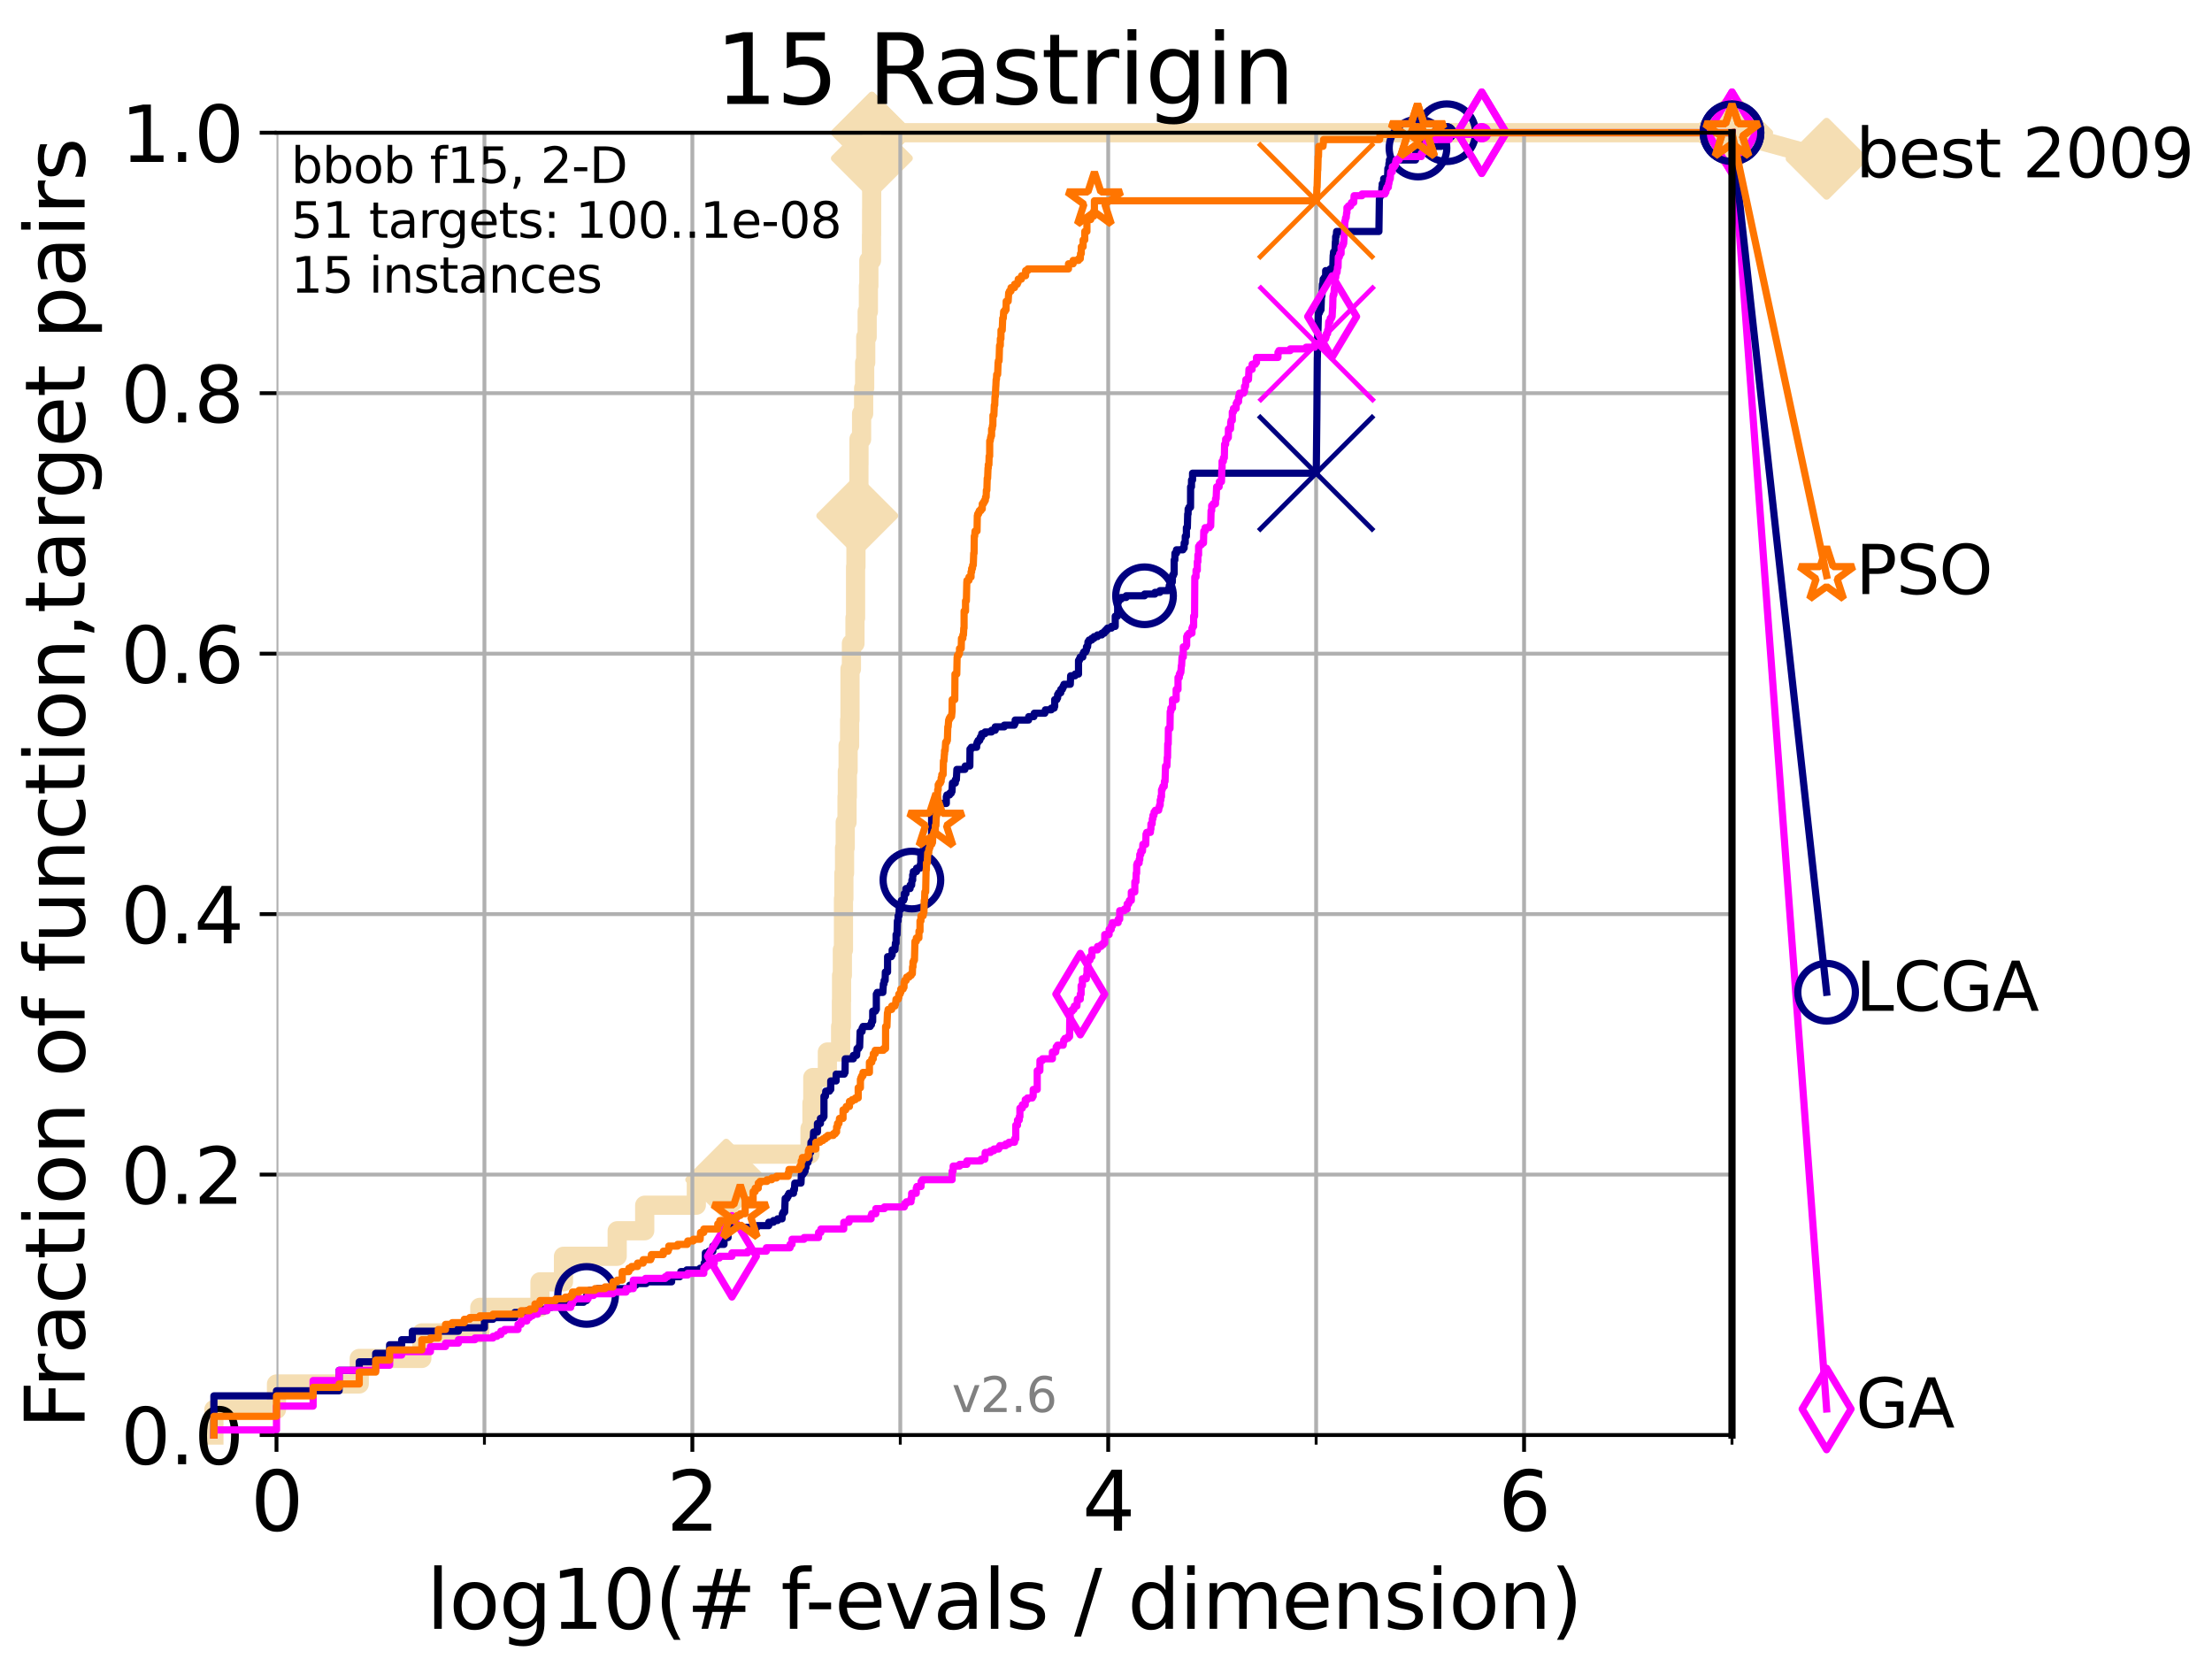 <?xml version="1.0" encoding="utf-8" standalone="no"?>
<!DOCTYPE svg PUBLIC "-//W3C//DTD SVG 1.1//EN"
  "http://www.w3.org/Graphics/SVG/1.1/DTD/svg11.dtd">
<svg xmlns:xlink="http://www.w3.org/1999/xlink" width="460.8pt" height="345.6pt" viewBox="0 0 460.8 345.6" xmlns="http://www.w3.org/2000/svg" version="1.1">
 <defs>
  <style type="text/css">*{stroke-linejoin: round; stroke-linecap: butt}</style>
 </defs>
 <g id="figure_1">
  <g id="patch_1">
   <path d="M 0 345.6 
L 460.8 345.6 
L 460.8 0 
L 0 0 
z
" style="fill: #ffffff"/>
  </g>
  <g id="axes_1">
   <g id="patch_2">
    <path d="M 57.6 298.944 
L 360.806 298.944 
L 360.806 27.648 
L 57.6 27.648 
z
" style="fill: #ffffff"/>
   </g>
   <g id="line2d_1">
    <path d="M 44.561 298.944 
L 44.561 293.624 
L 57.6 293.624 
L 57.6 288.305 
L 74.837 288.305 
L 74.837 282.985 
L 87.876 282.985 
L 87.876 277.666 
L 99.95 277.666 
L 99.95 272.346 
L 112.488 272.346 
L 112.488 267.027 
L 117.384 267.027 
L 117.384 261.707 
L 128.571 261.707 
L 128.571 256.388 
L 134.305 256.388 
L 134.305 251.068 
L 145.058 251.068 
L 145.058 245.749 
L 151.285 245.749 
L 151.285 240.429 
L 168.74 240.429 
L 168.74 235.11 
L 169.145 235.11 
L 169.145 229.79 
L 169.319 229.79 
L 169.319 224.471 
L 172.356 224.471 
L 172.356 219.151 
L 175.117 219.151 
L 175.117 213.832 
L 175.28 213.832 
L 175.28 208.512 
L 175.316 208.512 
L 175.316 203.192 
L 175.478 203.192 
L 175.478 197.873 
L 175.709 197.873 
L 175.709 187.234 
L 175.797 187.234 
L 175.797 181.914 
L 175.937 181.914 
L 175.937 176.595 
L 176.076 176.595 
L 176.076 171.275 
L 176.453 171.275 
L 176.453 165.956 
L 176.52 165.956 
L 176.52 160.636 
L 176.672 160.636 
L 176.672 155.317 
L 176.988 155.317 
L 176.988 149.997 
L 177.07 149.997 
L 177.07 139.358 
L 177.363 139.358 
L 177.363 134.039 
L 178.108 134.039 
L 178.108 128.719 
L 178.232 128.719 
L 178.232 118.08 
L 178.309 118.08 
L 178.309 112.76 
L 178.416 112.76 
L 178.416 107.441 
L 178.583 107.441 
L 178.583 102.121 
L 178.928 102.121 
L 178.928 96.802 
L 178.943 96.802 
L 178.943 91.482 
L 179.485 91.482 
L 179.485 86.163 
L 179.913 86.163 
L 179.913 80.843 
L 180.124 80.843 
L 180.124 75.524 
L 180.346 75.524 
L 180.346 70.204 
L 180.647 70.204 
L 180.647 64.885 
L 180.903 64.885 
L 180.903 59.565 
L 180.997 59.565 
L 180.997 54.246 
L 181.548 54.246 
L 181.548 48.926 
L 181.574 48.926 
L 181.574 43.607 
L 181.587 43.607 
L 181.587 38.287 
L 181.613 38.287 
L 181.613 32.968 
L 181.625 32.968 
L 181.625 27.648 
L 360.806 27.648 
" style="fill: none; stroke: #f5deb3; stroke-width: 4; stroke-linecap: square"/>
   </g>
   <g id="line2d_2">
    <defs>
     <path id="mb525bb95e6" d="M 0 7.778 
L 7.778 0 
L 0 -7.778 
L -7.778 0 
z
" style="stroke: #f5deb3; stroke-width: 1.5; stroke-linejoin: miter"/>
    </defs>
    <g>
     <use xlink:href="#mb525bb95e6" x="151.285" y="245.749" style="fill: #f5deb3; stroke: #f5deb3; stroke-width: 1.5; stroke-linejoin: miter"/>
     <use xlink:href="#mb525bb95e6" x="178.583" y="107.441" style="fill: #f5deb3; stroke: #f5deb3; stroke-width: 1.5; stroke-linejoin: miter"/>
     <use xlink:href="#mb525bb95e6" x="181.625" y="32.968" style="fill: #f5deb3; stroke: #f5deb3; stroke-width: 1.5; stroke-linejoin: miter"/>
     <use xlink:href="#mb525bb95e6" x="181.625" y="27.648" style="fill: #f5deb3; stroke: #f5deb3; stroke-width: 1.5; stroke-linejoin: miter"/>
     <use xlink:href="#mb525bb95e6" x="181.625" y="27.648" style="fill: #f5deb3; stroke: #f5deb3; stroke-width: 1.5; stroke-linejoin: miter"/>
     <use xlink:href="#mb525bb95e6" x="360.806" y="27.648" style="fill: #f5deb3; stroke: #f5deb3; stroke-width: 1.5; stroke-linejoin: miter"/>
    </g>
   </g>
   <g id="line2d_3">
    <path style="fill: none; stroke: #f5deb3; stroke-width: 4; stroke-linecap: square"/>
    <g/>
   </g>
   <g id="line2d_4">
    <path d="M 360.806 27.648 
L 380.515 33.074 
" style="fill: none; stroke: #f5deb3; stroke-width: 4; stroke-linecap: square"/>
    <g>
     <use xlink:href="#mb525bb95e6" x="360.806" y="27.648" style="fill: #f5deb3; stroke: #f5deb3; stroke-width: 1.5; stroke-linejoin: miter"/>
     <use xlink:href="#mb525bb95e6" x="380.515" y="33.074" style="fill: #f5deb3; stroke: #f5deb3; stroke-width: 1.5; stroke-linejoin: miter"/>
    </g>
   </g>
   <g id="matplotlib.axis_1">
    <g id="xtick_1">
     <g id="line2d_5">
      <path d="M 57.6 298.944 
L 57.6 27.648 
" clip-path="url(#p4274de26b1)" style="fill: none; stroke: #b0b0b0; stroke-width: 0.8; stroke-linecap: square"/>
     </g>
     <g id="line2d_6">
      <defs>
       <path id="m15124b2b58" d="M 0 0 
L 0 3.5 
" style="stroke: #000000; stroke-width: 0.8"/>
      </defs>
      <g>
       <use xlink:href="#m15124b2b58" x="57.6" y="298.944" style="stroke: #000000; stroke-width: 0.8"/>
      </g>
     </g>
     <g id="text_1">
      <!-- 0 -->
      <g transform="translate(52.192 318.861)scale(0.17 -0.17)">
       <defs>
        <path id="DejaVuSans-30" d="M 2034 4250 
Q 1547 4250 1301 3770 
Q 1056 3291 1056 2328 
Q 1056 1369 1301 889 
Q 1547 409 2034 409 
Q 2525 409 2770 889 
Q 3016 1369 3016 2328 
Q 3016 3291 2770 3770 
Q 2525 4250 2034 4250 
z
M 2034 4750 
Q 2819 4750 3233 4129 
Q 3647 3509 3647 2328 
Q 3647 1150 3233 529 
Q 2819 -91 2034 -91 
Q 1250 -91 836 529 
Q 422 1150 422 2328 
Q 422 3509 836 4129 
Q 1250 4750 2034 4750 
z
" transform="scale(0.016)"/>
       </defs>
       <use xlink:href="#DejaVuSans-30"/>
      </g>
     </g>
    </g>
    <g id="xtick_2">
     <g id="line2d_7">
      <path d="M 144.23 298.944 
L 144.23 27.648 
" clip-path="url(#p4274de26b1)" style="fill: none; stroke: #b0b0b0; stroke-width: 0.8; stroke-linecap: square"/>
     </g>
     <g id="line2d_8">
      <g>
       <use xlink:href="#m15124b2b58" x="144.23" y="298.944" style="stroke: #000000; stroke-width: 0.8"/>
      </g>
     </g>
     <g id="text_2">
      <!-- 2 -->
      <g transform="translate(138.822 318.861)scale(0.17 -0.17)">
       <defs>
        <path id="DejaVuSans-32" d="M 1228 531 
L 3431 531 
L 3431 0 
L 469 0 
L 469 531 
Q 828 903 1448 1529 
Q 2069 2156 2228 2338 
Q 2531 2678 2651 2914 
Q 2772 3150 2772 3378 
Q 2772 3750 2511 3984 
Q 2250 4219 1831 4219 
Q 1534 4219 1204 4116 
Q 875 4013 500 3803 
L 500 4441 
Q 881 4594 1212 4672 
Q 1544 4750 1819 4750 
Q 2544 4750 2975 4387 
Q 3406 4025 3406 3419 
Q 3406 3131 3298 2873 
Q 3191 2616 2906 2266 
Q 2828 2175 2409 1742 
Q 1991 1309 1228 531 
z
" transform="scale(0.016)"/>
       </defs>
       <use xlink:href="#DejaVuSans-32"/>
      </g>
     </g>
    </g>
    <g id="xtick_3">
     <g id="line2d_9">
      <path d="M 230.861 298.944 
L 230.861 27.648 
" clip-path="url(#p4274de26b1)" style="fill: none; stroke: #b0b0b0; stroke-width: 0.8; stroke-linecap: square"/>
     </g>
     <g id="line2d_10">
      <g>
       <use xlink:href="#m15124b2b58" x="230.861" y="298.944" style="stroke: #000000; stroke-width: 0.8"/>
      </g>
     </g>
     <g id="text_3">
      <!-- 4 -->
      <g transform="translate(225.453 318.861)scale(0.17 -0.17)">
       <defs>
        <path id="DejaVuSans-34" d="M 2419 4116 
L 825 1625 
L 2419 1625 
L 2419 4116 
z
M 2253 4666 
L 3047 4666 
L 3047 1625 
L 3713 1625 
L 3713 1100 
L 3047 1100 
L 3047 0 
L 2419 0 
L 2419 1100 
L 313 1100 
L 313 1709 
L 2253 4666 
z
" transform="scale(0.016)"/>
       </defs>
       <use xlink:href="#DejaVuSans-34"/>
      </g>
     </g>
    </g>
    <g id="xtick_4">
     <g id="line2d_11">
      <path d="M 317.491 298.944 
L 317.491 27.648 
" clip-path="url(#p4274de26b1)" style="fill: none; stroke: #b0b0b0; stroke-width: 0.8; stroke-linecap: square"/>
     </g>
     <g id="line2d_12">
      <g>
       <use xlink:href="#m15124b2b58" x="317.491" y="298.944" style="stroke: #000000; stroke-width: 0.8"/>
      </g>
     </g>
     <g id="text_4">
      <!-- 6 -->
      <g transform="translate(312.083 318.861)scale(0.17 -0.17)">
       <defs>
        <path id="DejaVuSans-36" d="M 2113 2584 
Q 1688 2584 1439 2293 
Q 1191 2003 1191 1497 
Q 1191 994 1439 701 
Q 1688 409 2113 409 
Q 2538 409 2786 701 
Q 3034 994 3034 1497 
Q 3034 2003 2786 2293 
Q 2538 2584 2113 2584 
z
M 3366 4563 
L 3366 3988 
Q 3128 4100 2886 4159 
Q 2644 4219 2406 4219 
Q 1781 4219 1451 3797 
Q 1122 3375 1075 2522 
Q 1259 2794 1537 2939 
Q 1816 3084 2150 3084 
Q 2853 3084 3261 2657 
Q 3669 2231 3669 1497 
Q 3669 778 3244 343 
Q 2819 -91 2113 -91 
Q 1303 -91 875 529 
Q 447 1150 447 2328 
Q 447 3434 972 4092 
Q 1497 4750 2381 4750 
Q 2619 4750 2861 4703 
Q 3103 4656 3366 4563 
z
" transform="scale(0.016)"/>
       </defs>
       <use xlink:href="#DejaVuSans-36"/>
      </g>
     </g>
    </g>
    <g id="xtick_5">
     <g id="line2d_13">
      <path d="M 100.915 298.944 
L 100.915 27.648 
" clip-path="url(#p4274de26b1)" style="fill: none; stroke: #b0b0b0; stroke-width: 0.8; stroke-linecap: square"/>
     </g>
     <g id="line2d_14">
      <defs>
       <path id="m049eb2e9e2" d="M 0 0 
L 0 2 
" style="stroke: #000000; stroke-width: 0.6"/>
      </defs>
      <g>
       <use xlink:href="#m049eb2e9e2" x="100.915" y="298.944" style="stroke: #000000; stroke-width: 0.6"/>
      </g>
     </g>
    </g>
    <g id="xtick_6">
     <g id="line2d_15">
      <path d="M 187.546 298.944 
L 187.546 27.648 
" clip-path="url(#p4274de26b1)" style="fill: none; stroke: #b0b0b0; stroke-width: 0.8; stroke-linecap: square"/>
     </g>
     <g id="line2d_16">
      <g>
       <use xlink:href="#m049eb2e9e2" x="187.546" y="298.944" style="stroke: #000000; stroke-width: 0.6"/>
      </g>
     </g>
    </g>
    <g id="xtick_7">
     <g id="line2d_17">
      <path d="M 274.176 298.944 
L 274.176 27.648 
" clip-path="url(#p4274de26b1)" style="fill: none; stroke: #b0b0b0; stroke-width: 0.8; stroke-linecap: square"/>
     </g>
     <g id="line2d_18">
      <g>
       <use xlink:href="#m049eb2e9e2" x="274.176" y="298.944" style="stroke: #000000; stroke-width: 0.6"/>
      </g>
     </g>
    </g>
    <g id="xtick_8">
     <g id="line2d_19">
      <path d="M 360.806 298.944 
L 360.806 27.648 
" clip-path="url(#p4274de26b1)" style="fill: none; stroke: #b0b0b0; stroke-width: 0.8; stroke-linecap: square"/>
     </g>
     <g id="line2d_20">
      <g>
       <use xlink:href="#m049eb2e9e2" x="360.806" y="298.944" style="stroke: #000000; stroke-width: 0.6"/>
      </g>
     </g>
    </g>
    <g id="text_5">
     <!-- log10(# f-evals / dimension) -->
     <g transform="translate(88.823 339.314)scale(0.17 -0.17)">
      <defs>
       <path id="DejaVuSans-6c" d="M 603 4863 
L 1178 4863 
L 1178 0 
L 603 0 
L 603 4863 
z
" transform="scale(0.016)"/>
       <path id="DejaVuSans-6f" d="M 1959 3097 
Q 1497 3097 1228 2736 
Q 959 2375 959 1747 
Q 959 1119 1226 758 
Q 1494 397 1959 397 
Q 2419 397 2687 759 
Q 2956 1122 2956 1747 
Q 2956 2369 2687 2733 
Q 2419 3097 1959 3097 
z
M 1959 3584 
Q 2709 3584 3137 3096 
Q 3566 2609 3566 1747 
Q 3566 888 3137 398 
Q 2709 -91 1959 -91 
Q 1206 -91 779 398 
Q 353 888 353 1747 
Q 353 2609 779 3096 
Q 1206 3584 1959 3584 
z
" transform="scale(0.016)"/>
       <path id="DejaVuSans-67" d="M 2906 1791 
Q 2906 2416 2648 2759 
Q 2391 3103 1925 3103 
Q 1463 3103 1205 2759 
Q 947 2416 947 1791 
Q 947 1169 1205 825 
Q 1463 481 1925 481 
Q 2391 481 2648 825 
Q 2906 1169 2906 1791 
z
M 3481 434 
Q 3481 -459 3084 -895 
Q 2688 -1331 1869 -1331 
Q 1566 -1331 1297 -1286 
Q 1028 -1241 775 -1147 
L 775 -588 
Q 1028 -725 1275 -790 
Q 1522 -856 1778 -856 
Q 2344 -856 2625 -561 
Q 2906 -266 2906 331 
L 2906 616 
Q 2728 306 2450 153 
Q 2172 0 1784 0 
Q 1141 0 747 490 
Q 353 981 353 1791 
Q 353 2603 747 3093 
Q 1141 3584 1784 3584 
Q 2172 3584 2450 3431 
Q 2728 3278 2906 2969 
L 2906 3500 
L 3481 3500 
L 3481 434 
z
" transform="scale(0.016)"/>
       <path id="DejaVuSans-31" d="M 794 531 
L 1825 531 
L 1825 4091 
L 703 3866 
L 703 4441 
L 1819 4666 
L 2450 4666 
L 2450 531 
L 3481 531 
L 3481 0 
L 794 0 
L 794 531 
z
" transform="scale(0.016)"/>
       <path id="DejaVuSans-28" d="M 1984 4856 
Q 1566 4138 1362 3434 
Q 1159 2731 1159 2009 
Q 1159 1288 1364 580 
Q 1569 -128 1984 -844 
L 1484 -844 
Q 1016 -109 783 600 
Q 550 1309 550 2009 
Q 550 2706 781 3412 
Q 1013 4119 1484 4856 
L 1984 4856 
z
" transform="scale(0.016)"/>
       <path id="DejaVuSans-23" d="M 3272 2816 
L 2363 2816 
L 2100 1772 
L 3016 1772 
L 3272 2816 
z
M 2803 4594 
L 2478 3297 
L 3391 3297 
L 3719 4594 
L 4219 4594 
L 3897 3297 
L 4872 3297 
L 4872 2816 
L 3775 2816 
L 3519 1772 
L 4513 1772 
L 4513 1294 
L 3397 1294 
L 3072 0 
L 2572 0 
L 2894 1294 
L 1978 1294 
L 1656 0 
L 1153 0 
L 1478 1294 
L 494 1294 
L 494 1772 
L 1594 1772 
L 1856 2816 
L 850 2816 
L 850 3297 
L 1978 3297 
L 2297 4594 
L 2803 4594 
z
" transform="scale(0.016)"/>
       <path id="DejaVuSans-20" transform="scale(0.016)"/>
       <path id="DejaVuSans-66" d="M 2375 4863 
L 2375 4384 
L 1825 4384 
Q 1516 4384 1395 4259 
Q 1275 4134 1275 3809 
L 1275 3500 
L 2222 3500 
L 2222 3053 
L 1275 3053 
L 1275 0 
L 697 0 
L 697 3053 
L 147 3053 
L 147 3500 
L 697 3500 
L 697 3744 
Q 697 4328 969 4595 
Q 1241 4863 1831 4863 
L 2375 4863 
z
" transform="scale(0.016)"/>
       <path id="DejaVuSans-2d" d="M 313 2009 
L 1997 2009 
L 1997 1497 
L 313 1497 
L 313 2009 
z
" transform="scale(0.016)"/>
       <path id="DejaVuSans-65" d="M 3597 1894 
L 3597 1613 
L 953 1613 
Q 991 1019 1311 708 
Q 1631 397 2203 397 
Q 2534 397 2845 478 
Q 3156 559 3463 722 
L 3463 178 
Q 3153 47 2828 -22 
Q 2503 -91 2169 -91 
Q 1331 -91 842 396 
Q 353 884 353 1716 
Q 353 2575 817 3079 
Q 1281 3584 2069 3584 
Q 2775 3584 3186 3129 
Q 3597 2675 3597 1894 
z
M 3022 2063 
Q 3016 2534 2758 2815 
Q 2500 3097 2075 3097 
Q 1594 3097 1305 2825 
Q 1016 2553 972 2059 
L 3022 2063 
z
" transform="scale(0.016)"/>
       <path id="DejaVuSans-76" d="M 191 3500 
L 800 3500 
L 1894 563 
L 2988 3500 
L 3597 3500 
L 2284 0 
L 1503 0 
L 191 3500 
z
" transform="scale(0.016)"/>
       <path id="DejaVuSans-61" d="M 2194 1759 
Q 1497 1759 1228 1600 
Q 959 1441 959 1056 
Q 959 750 1161 570 
Q 1363 391 1709 391 
Q 2188 391 2477 730 
Q 2766 1069 2766 1631 
L 2766 1759 
L 2194 1759 
z
M 3341 1997 
L 3341 0 
L 2766 0 
L 2766 531 
Q 2569 213 2275 61 
Q 1981 -91 1556 -91 
Q 1019 -91 701 211 
Q 384 513 384 1019 
Q 384 1609 779 1909 
Q 1175 2209 1959 2209 
L 2766 2209 
L 2766 2266 
Q 2766 2663 2505 2880 
Q 2244 3097 1772 3097 
Q 1472 3097 1187 3025 
Q 903 2953 641 2809 
L 641 3341 
Q 956 3463 1253 3523 
Q 1550 3584 1831 3584 
Q 2591 3584 2966 3190 
Q 3341 2797 3341 1997 
z
" transform="scale(0.016)"/>
       <path id="DejaVuSans-73" d="M 2834 3397 
L 2834 2853 
Q 2591 2978 2328 3040 
Q 2066 3103 1784 3103 
Q 1356 3103 1142 2972 
Q 928 2841 928 2578 
Q 928 2378 1081 2264 
Q 1234 2150 1697 2047 
L 1894 2003 
Q 2506 1872 2764 1633 
Q 3022 1394 3022 966 
Q 3022 478 2636 193 
Q 2250 -91 1575 -91 
Q 1294 -91 989 -36 
Q 684 19 347 128 
L 347 722 
Q 666 556 975 473 
Q 1284 391 1588 391 
Q 1994 391 2212 530 
Q 2431 669 2431 922 
Q 2431 1156 2273 1281 
Q 2116 1406 1581 1522 
L 1381 1569 
Q 847 1681 609 1914 
Q 372 2147 372 2553 
Q 372 3047 722 3315 
Q 1072 3584 1716 3584 
Q 2034 3584 2315 3537 
Q 2597 3491 2834 3397 
z
" transform="scale(0.016)"/>
       <path id="DejaVuSans-2f" d="M 1625 4666 
L 2156 4666 
L 531 -594 
L 0 -594 
L 1625 4666 
z
" transform="scale(0.016)"/>
       <path id="DejaVuSans-64" d="M 2906 2969 
L 2906 4863 
L 3481 4863 
L 3481 0 
L 2906 0 
L 2906 525 
Q 2725 213 2448 61 
Q 2172 -91 1784 -91 
Q 1150 -91 751 415 
Q 353 922 353 1747 
Q 353 2572 751 3078 
Q 1150 3584 1784 3584 
Q 2172 3584 2448 3432 
Q 2725 3281 2906 2969 
z
M 947 1747 
Q 947 1113 1208 752 
Q 1469 391 1925 391 
Q 2381 391 2643 752 
Q 2906 1113 2906 1747 
Q 2906 2381 2643 2742 
Q 2381 3103 1925 3103 
Q 1469 3103 1208 2742 
Q 947 2381 947 1747 
z
" transform="scale(0.016)"/>
       <path id="DejaVuSans-69" d="M 603 3500 
L 1178 3500 
L 1178 0 
L 603 0 
L 603 3500 
z
M 603 4863 
L 1178 4863 
L 1178 4134 
L 603 4134 
L 603 4863 
z
" transform="scale(0.016)"/>
       <path id="DejaVuSans-6d" d="M 3328 2828 
Q 3544 3216 3844 3400 
Q 4144 3584 4550 3584 
Q 5097 3584 5394 3201 
Q 5691 2819 5691 2113 
L 5691 0 
L 5113 0 
L 5113 2094 
Q 5113 2597 4934 2840 
Q 4756 3084 4391 3084 
Q 3944 3084 3684 2787 
Q 3425 2491 3425 1978 
L 3425 0 
L 2847 0 
L 2847 2094 
Q 2847 2600 2669 2842 
Q 2491 3084 2119 3084 
Q 1678 3084 1418 2786 
Q 1159 2488 1159 1978 
L 1159 0 
L 581 0 
L 581 3500 
L 1159 3500 
L 1159 2956 
Q 1356 3278 1631 3431 
Q 1906 3584 2284 3584 
Q 2666 3584 2933 3390 
Q 3200 3197 3328 2828 
z
" transform="scale(0.016)"/>
       <path id="DejaVuSans-6e" d="M 3513 2113 
L 3513 0 
L 2938 0 
L 2938 2094 
Q 2938 2591 2744 2837 
Q 2550 3084 2163 3084 
Q 1697 3084 1428 2787 
Q 1159 2491 1159 1978 
L 1159 0 
L 581 0 
L 581 3500 
L 1159 3500 
L 1159 2956 
Q 1366 3272 1645 3428 
Q 1925 3584 2291 3584 
Q 2894 3584 3203 3211 
Q 3513 2838 3513 2113 
z
" transform="scale(0.016)"/>
       <path id="DejaVuSans-29" d="M 513 4856 
L 1013 4856 
Q 1481 4119 1714 3412 
Q 1947 2706 1947 2009 
Q 1947 1309 1714 600 
Q 1481 -109 1013 -844 
L 513 -844 
Q 928 -128 1133 580 
Q 1338 1288 1338 2009 
Q 1338 2731 1133 3434 
Q 928 4138 513 4856 
z
" transform="scale(0.016)"/>
      </defs>
      <use xlink:href="#DejaVuSans-6c"/>
      <use xlink:href="#DejaVuSans-6f" x="27.783"/>
      <use xlink:href="#DejaVuSans-67" x="88.965"/>
      <use xlink:href="#DejaVuSans-31" x="152.441"/>
      <use xlink:href="#DejaVuSans-30" x="216.064"/>
      <use xlink:href="#DejaVuSans-28" x="279.688"/>
      <use xlink:href="#DejaVuSans-23" x="318.701"/>
      <use xlink:href="#DejaVuSans-20" x="402.49"/>
      <use xlink:href="#DejaVuSans-66" x="434.277"/>
      <use xlink:href="#DejaVuSans-2d" x="463.982"/>
      <use xlink:href="#DejaVuSans-65" x="500.066"/>
      <use xlink:href="#DejaVuSans-76" x="561.59"/>
      <use xlink:href="#DejaVuSans-61" x="620.77"/>
      <use xlink:href="#DejaVuSans-6c" x="682.049"/>
      <use xlink:href="#DejaVuSans-73" x="709.832"/>
      <use xlink:href="#DejaVuSans-20" x="761.932"/>
      <use xlink:href="#DejaVuSans-2f" x="793.719"/>
      <use xlink:href="#DejaVuSans-20" x="827.41"/>
      <use xlink:href="#DejaVuSans-64" x="859.197"/>
      <use xlink:href="#DejaVuSans-69" x="922.674"/>
      <use xlink:href="#DejaVuSans-6d" x="950.457"/>
      <use xlink:href="#DejaVuSans-65" x="1047.869"/>
      <use xlink:href="#DejaVuSans-6e" x="1109.393"/>
      <use xlink:href="#DejaVuSans-73" x="1172.771"/>
      <use xlink:href="#DejaVuSans-69" x="1224.871"/>
      <use xlink:href="#DejaVuSans-6f" x="1252.654"/>
      <use xlink:href="#DejaVuSans-6e" x="1313.836"/>
      <use xlink:href="#DejaVuSans-29" x="1377.215"/>
     </g>
    </g>
   </g>
   <g id="matplotlib.axis_2">
    <g id="ytick_1">
     <g id="line2d_21">
      <path d="M 57.6 298.944 
L 360.806 298.944 
" clip-path="url(#p4274de26b1)" style="fill: none; stroke: #b0b0b0; stroke-width: 0.8; stroke-linecap: square"/>
     </g>
     <g id="line2d_22">
      <defs>
       <path id="m571fc8d9c9" d="M 0 0 
L -3.5 0 
" style="stroke: #000000; stroke-width: 0.8"/>
      </defs>
      <g>
       <use xlink:href="#m571fc8d9c9" x="57.6" y="298.944" style="stroke: #000000; stroke-width: 0.8"/>
      </g>
     </g>
     <g id="text_6">
      <!-- 0.0 -->
      <g transform="translate(25.155 305.023)scale(0.16 -0.16)">
       <defs>
        <path id="DejaVuSans-2e" d="M 684 794 
L 1344 794 
L 1344 0 
L 684 0 
L 684 794 
z
" transform="scale(0.016)"/>
       </defs>
       <use xlink:href="#DejaVuSans-30"/>
       <use xlink:href="#DejaVuSans-2e" x="63.623"/>
       <use xlink:href="#DejaVuSans-30" x="95.41"/>
      </g>
     </g>
    </g>
    <g id="ytick_2">
     <g id="line2d_23">
      <path d="M 57.6 244.685 
L 360.806 244.685 
" clip-path="url(#p4274de26b1)" style="fill: none; stroke: #b0b0b0; stroke-width: 0.8; stroke-linecap: square"/>
     </g>
     <g id="line2d_24">
      <g>
       <use xlink:href="#m571fc8d9c9" x="57.6" y="244.685" style="stroke: #000000; stroke-width: 0.8"/>
      </g>
     </g>
     <g id="text_7">
      <!-- 0.2 -->
      <g transform="translate(25.155 250.764)scale(0.16 -0.16)">
       <use xlink:href="#DejaVuSans-30"/>
       <use xlink:href="#DejaVuSans-2e" x="63.623"/>
       <use xlink:href="#DejaVuSans-32" x="95.41"/>
      </g>
     </g>
    </g>
    <g id="ytick_3">
     <g id="line2d_25">
      <path d="M 57.6 190.426 
L 360.806 190.426 
" clip-path="url(#p4274de26b1)" style="fill: none; stroke: #b0b0b0; stroke-width: 0.8; stroke-linecap: square"/>
     </g>
     <g id="line2d_26">
      <g>
       <use xlink:href="#m571fc8d9c9" x="57.6" y="190.426" style="stroke: #000000; stroke-width: 0.8"/>
      </g>
     </g>
     <g id="text_8">
      <!-- 0.4 -->
      <g transform="translate(25.155 196.504)scale(0.16 -0.16)">
       <use xlink:href="#DejaVuSans-30"/>
       <use xlink:href="#DejaVuSans-2e" x="63.623"/>
       <use xlink:href="#DejaVuSans-34" x="95.41"/>
      </g>
     </g>
    </g>
    <g id="ytick_4">
     <g id="line2d_27">
      <path d="M 57.6 136.166 
L 360.806 136.166 
" clip-path="url(#p4274de26b1)" style="fill: none; stroke: #b0b0b0; stroke-width: 0.8; stroke-linecap: square"/>
     </g>
     <g id="line2d_28">
      <g>
       <use xlink:href="#m571fc8d9c9" x="57.6" y="136.166" style="stroke: #000000; stroke-width: 0.8"/>
      </g>
     </g>
     <g id="text_9">
      <!-- 0.6 -->
      <g transform="translate(25.155 142.245)scale(0.16 -0.16)">
       <use xlink:href="#DejaVuSans-30"/>
       <use xlink:href="#DejaVuSans-2e" x="63.623"/>
       <use xlink:href="#DejaVuSans-36" x="95.41"/>
      </g>
     </g>
    </g>
    <g id="ytick_5">
     <g id="line2d_29">
      <path d="M 57.6 81.907 
L 360.806 81.907 
" clip-path="url(#p4274de26b1)" style="fill: none; stroke: #b0b0b0; stroke-width: 0.8; stroke-linecap: square"/>
     </g>
     <g id="line2d_30">
      <g>
       <use xlink:href="#m571fc8d9c9" x="57.6" y="81.907" style="stroke: #000000; stroke-width: 0.8"/>
      </g>
     </g>
     <g id="text_10">
      <!-- 0.8 -->
      <g transform="translate(25.155 87.986)scale(0.16 -0.16)">
       <defs>
        <path id="DejaVuSans-38" d="M 2034 2216 
Q 1584 2216 1326 1975 
Q 1069 1734 1069 1313 
Q 1069 891 1326 650 
Q 1584 409 2034 409 
Q 2484 409 2743 651 
Q 3003 894 3003 1313 
Q 3003 1734 2745 1975 
Q 2488 2216 2034 2216 
z
M 1403 2484 
Q 997 2584 770 2862 
Q 544 3141 544 3541 
Q 544 4100 942 4425 
Q 1341 4750 2034 4750 
Q 2731 4750 3128 4425 
Q 3525 4100 3525 3541 
Q 3525 3141 3298 2862 
Q 3072 2584 2669 2484 
Q 3125 2378 3379 2068 
Q 3634 1759 3634 1313 
Q 3634 634 3220 271 
Q 2806 -91 2034 -91 
Q 1263 -91 848 271 
Q 434 634 434 1313 
Q 434 1759 690 2068 
Q 947 2378 1403 2484 
z
M 1172 3481 
Q 1172 3119 1398 2916 
Q 1625 2713 2034 2713 
Q 2441 2713 2670 2916 
Q 2900 3119 2900 3481 
Q 2900 3844 2670 4047 
Q 2441 4250 2034 4250 
Q 1625 4250 1398 4047 
Q 1172 3844 1172 3481 
z
" transform="scale(0.016)"/>
       </defs>
       <use xlink:href="#DejaVuSans-30"/>
       <use xlink:href="#DejaVuSans-2e" x="63.623"/>
       <use xlink:href="#DejaVuSans-38" x="95.41"/>
      </g>
     </g>
    </g>
    <g id="ytick_6">
     <g id="line2d_31">
      <path d="M 57.6 27.648 
L 360.806 27.648 
" clip-path="url(#p4274de26b1)" style="fill: none; stroke: #b0b0b0; stroke-width: 0.8; stroke-linecap: square"/>
     </g>
     <g id="line2d_32">
      <g>
       <use xlink:href="#m571fc8d9c9" x="57.6" y="27.648" style="stroke: #000000; stroke-width: 0.8"/>
      </g>
     </g>
     <g id="text_11">
      <!-- 1.0 -->
      <g transform="translate(25.155 33.727)scale(0.16 -0.16)">
       <use xlink:href="#DejaVuSans-31"/>
       <use xlink:href="#DejaVuSans-2e" x="63.623"/>
       <use xlink:href="#DejaVuSans-30" x="95.41"/>
      </g>
     </g>
    </g>
    <g id="text_12">
     <!-- Fraction of function,target pairs -->
     <g transform="translate(17.62 297.681)rotate(-90)scale(0.17 -0.17)">
      <defs>
       <path id="DejaVuSans-46" d="M 628 4666 
L 3309 4666 
L 3309 4134 
L 1259 4134 
L 1259 2759 
L 3109 2759 
L 3109 2228 
L 1259 2228 
L 1259 0 
L 628 0 
L 628 4666 
z
" transform="scale(0.016)"/>
       <path id="DejaVuSans-72" d="M 2631 2963 
Q 2534 3019 2420 3045 
Q 2306 3072 2169 3072 
Q 1681 3072 1420 2755 
Q 1159 2438 1159 1844 
L 1159 0 
L 581 0 
L 581 3500 
L 1159 3500 
L 1159 2956 
Q 1341 3275 1631 3429 
Q 1922 3584 2338 3584 
Q 2397 3584 2469 3576 
Q 2541 3569 2628 3553 
L 2631 2963 
z
" transform="scale(0.016)"/>
       <path id="DejaVuSans-63" d="M 3122 3366 
L 3122 2828 
Q 2878 2963 2633 3030 
Q 2388 3097 2138 3097 
Q 1578 3097 1268 2742 
Q 959 2388 959 1747 
Q 959 1106 1268 751 
Q 1578 397 2138 397 
Q 2388 397 2633 464 
Q 2878 531 3122 666 
L 3122 134 
Q 2881 22 2623 -34 
Q 2366 -91 2075 -91 
Q 1284 -91 818 406 
Q 353 903 353 1747 
Q 353 2603 823 3093 
Q 1294 3584 2113 3584 
Q 2378 3584 2631 3529 
Q 2884 3475 3122 3366 
z
" transform="scale(0.016)"/>
       <path id="DejaVuSans-74" d="M 1172 4494 
L 1172 3500 
L 2356 3500 
L 2356 3053 
L 1172 3053 
L 1172 1153 
Q 1172 725 1289 603 
Q 1406 481 1766 481 
L 2356 481 
L 2356 0 
L 1766 0 
Q 1100 0 847 248 
Q 594 497 594 1153 
L 594 3053 
L 172 3053 
L 172 3500 
L 594 3500 
L 594 4494 
L 1172 4494 
z
" transform="scale(0.016)"/>
       <path id="DejaVuSans-75" d="M 544 1381 
L 544 3500 
L 1119 3500 
L 1119 1403 
Q 1119 906 1312 657 
Q 1506 409 1894 409 
Q 2359 409 2629 706 
Q 2900 1003 2900 1516 
L 2900 3500 
L 3475 3500 
L 3475 0 
L 2900 0 
L 2900 538 
Q 2691 219 2414 64 
Q 2138 -91 1772 -91 
Q 1169 -91 856 284 
Q 544 659 544 1381 
z
M 1991 3584 
L 1991 3584 
z
" transform="scale(0.016)"/>
       <path id="DejaVuSans-2c" d="M 750 794 
L 1409 794 
L 1409 256 
L 897 -744 
L 494 -744 
L 750 256 
L 750 794 
z
" transform="scale(0.016)"/>
       <path id="DejaVuSans-70" d="M 1159 525 
L 1159 -1331 
L 581 -1331 
L 581 3500 
L 1159 3500 
L 1159 2969 
Q 1341 3281 1617 3432 
Q 1894 3584 2278 3584 
Q 2916 3584 3314 3078 
Q 3713 2572 3713 1747 
Q 3713 922 3314 415 
Q 2916 -91 2278 -91 
Q 1894 -91 1617 61 
Q 1341 213 1159 525 
z
M 3116 1747 
Q 3116 2381 2855 2742 
Q 2594 3103 2138 3103 
Q 1681 3103 1420 2742 
Q 1159 2381 1159 1747 
Q 1159 1113 1420 752 
Q 1681 391 2138 391 
Q 2594 391 2855 752 
Q 3116 1113 3116 1747 
z
" transform="scale(0.016)"/>
      </defs>
      <use xlink:href="#DejaVuSans-46"/>
      <use xlink:href="#DejaVuSans-72" x="50.27"/>
      <use xlink:href="#DejaVuSans-61" x="91.383"/>
      <use xlink:href="#DejaVuSans-63" x="152.662"/>
      <use xlink:href="#DejaVuSans-74" x="207.643"/>
      <use xlink:href="#DejaVuSans-69" x="246.852"/>
      <use xlink:href="#DejaVuSans-6f" x="274.635"/>
      <use xlink:href="#DejaVuSans-6e" x="335.816"/>
      <use xlink:href="#DejaVuSans-20" x="399.195"/>
      <use xlink:href="#DejaVuSans-6f" x="430.982"/>
      <use xlink:href="#DejaVuSans-66" x="492.164"/>
      <use xlink:href="#DejaVuSans-20" x="527.369"/>
      <use xlink:href="#DejaVuSans-66" x="559.156"/>
      <use xlink:href="#DejaVuSans-75" x="594.361"/>
      <use xlink:href="#DejaVuSans-6e" x="657.74"/>
      <use xlink:href="#DejaVuSans-63" x="721.119"/>
      <use xlink:href="#DejaVuSans-74" x="776.1"/>
      <use xlink:href="#DejaVuSans-69" x="815.309"/>
      <use xlink:href="#DejaVuSans-6f" x="843.092"/>
      <use xlink:href="#DejaVuSans-6e" x="904.273"/>
      <use xlink:href="#DejaVuSans-2c" x="967.652"/>
      <use xlink:href="#DejaVuSans-74" x="999.439"/>
      <use xlink:href="#DejaVuSans-61" x="1038.648"/>
      <use xlink:href="#DejaVuSans-72" x="1099.928"/>
      <use xlink:href="#DejaVuSans-67" x="1139.291"/>
      <use xlink:href="#DejaVuSans-65" x="1202.768"/>
      <use xlink:href="#DejaVuSans-74" x="1264.291"/>
      <use xlink:href="#DejaVuSans-20" x="1303.5"/>
      <use xlink:href="#DejaVuSans-70" x="1335.287"/>
      <use xlink:href="#DejaVuSans-61" x="1398.764"/>
      <use xlink:href="#DejaVuSans-69" x="1460.043"/>
      <use xlink:href="#DejaVuSans-72" x="1487.826"/>
      <use xlink:href="#DejaVuSans-73" x="1528.939"/>
     </g>
    </g>
   </g>
   <g id="line2d_33">
    <defs>
     <path id="m0fad31b986" d="M 0 1.5 
C 0.398 1.5 0.779 1.342 1.061 1.061 
C 1.342 0.779 1.5 0.398 1.5 0 
C 1.5 -0.398 1.342 -0.779 1.061 -1.061 
C 0.779 -1.342 0.398 -1.5 0 -1.5 
C -0.398 -1.5 -0.779 -1.342 -1.061 -1.061 
C -1.342 -0.779 -1.5 -0.398 -1.5 0 
C -1.5 0.398 -1.342 0.779 -1.061 1.061 
C -0.779 1.342 -0.398 1.5 0 1.5 
z
" style="stroke: #f5deb3"/>
    </defs>
    <g>
     <use xlink:href="#m0fad31b986" x="181.625" y="27.648" style="fill: #f5deb3; stroke: #f5deb3"/>
     <use xlink:href="#m0fad31b986" x="181.625" y="27.648" style="fill: #f5deb3; stroke: #f5deb3"/>
    </g>
   </g>
   <g id="line2d_34">
    <defs>
     <path id="m5642928fdb" d="M 0 1.5 
C 0.398 1.5 0.779 1.342 1.061 1.061 
C 1.342 0.779 1.5 0.398 1.5 0 
C 1.5 -0.398 1.342 -0.779 1.061 -1.061 
C 0.779 -1.342 0.398 -1.5 0 -1.5 
C -0.398 -1.5 -0.779 -1.342 -1.061 -1.061 
C -1.342 -0.779 -1.5 -0.398 -1.5 0 
C -1.5 0.398 -1.342 0.779 -1.061 1.061 
C -0.779 1.342 -0.398 1.5 0 1.5 
z
" style="stroke: #000080"/>
    </defs>
    <g>
     <use xlink:href="#m5642928fdb" x="301.39" y="27.648" style="fill: #000080; stroke: #000080"/>
     <use xlink:href="#m5642928fdb" x="301.39" y="27.648" style="fill: #000080; stroke: #000080"/>
    </g>
   </g>
   <g id="line2d_35">
    <path d="M 44.561 298.944 
L 44.561 290.787 
L 57.6 290.787 
L 57.6 289.723 
L 70.639 289.723 
L 70.639 285.468 
L 74.837 285.468 
L 74.837 283.695 
L 78.267 283.695 
L 78.267 281.922 
L 81.166 281.922 
L 81.166 280.148 
L 83.678 280.148 
L 83.678 279.084 
L 85.894 279.084 
L 85.894 277.311 
L 95.503 277.311 
L 95.503 276.602 
L 100.915 276.602 
L 100.915 274.829 
L 102.708 274.829 
L 102.708 274.474 
L 107.245 274.474 
L 107.245 273.41 
L 109.757 273.41 
L 109.757 273.056 
L 113.478 273.056 
L 113.478 272.701 
L 113.954 272.701 
L 113.954 272.346 
L 114.872 272.346 
L 114.872 271.992 
L 115.747 271.992 
L 115.747 271.637 
L 117.384 271.637 
L 117.384 271.282 
L 121.582 271.282 
L 121.582 270.928 
L 122.199 270.928 
L 122.199 269.864 
L 122.796 269.864 
L 122.796 268.8 
L 124.482 268.8 
L 124.482 268.445 
L 131.191 268.445 
L 131.191 267.736 
L 132.464 267.736 
L 132.464 267.381 
L 134.621 267.381 
L 134.621 267.027 
L 139.915 267.027 
L 139.915 265.963 
L 141.611 265.963 
L 141.611 265.608 
L 141.826 265.608 
L 141.826 264.899 
L 143.066 264.899 
L 143.066 264.544 
L 145.852 264.544 
L 145.852 264.19 
L 146.695 264.19 
L 146.695 263.126 
L 146.941 263.126 
L 146.941 260.998 
L 147.66 260.998 
L 147.66 260.643 
L 148.503 260.643 
L 148.503 259.579 
L 149.31 259.579 
L 149.31 259.225 
L 150.827 259.225 
L 150.827 257.806 
L 151.669 257.806 
L 151.669 255.678 
L 157.688 255.678 
L 157.688 255.324 
L 160.142 255.324 
L 160.142 254.615 
L 161.126 254.615 
L 161.126 254.26 
L 161.987 254.26 
L 161.987 253.905 
L 162.915 253.905 
L 162.985 252.841 
L 163.157 252.841 
L 163.157 252.487 
L 163.464 252.487 
L 163.566 249.65 
L 163.965 249.65 
L 163.965 249.295 
L 164.162 249.295 
L 164.162 248.94 
L 164.356 248.94 
L 164.356 248.586 
L 165.3 248.586 
L 165.3 247.877 
L 165.483 247.877 
L 165.574 246.458 
L 166.86 246.458 
L 166.945 244.685 
L 167.252 244.685 
L 167.252 244.33 
L 167.526 244.33 
L 167.526 243.976 
L 167.716 243.976 
L 167.716 243.266 
L 167.904 243.266 
L 167.904 242.202 
L 168.301 242.202 
L 168.327 241.493 
L 168.56 241.493 
L 168.56 240.075 
L 168.868 240.075 
L 168.944 237.947 
L 169.17 237.947 
L 169.17 237.592 
L 169.393 237.592 
L 169.492 235.819 
L 170.285 235.819 
L 170.285 234.046 
L 170.91 234.046 
L 170.91 232.982 
L 171.427 232.982 
L 171.427 232.627 
L 171.647 232.627 
L 171.647 228.372 
L 171.951 228.372 
L 172.016 227.308 
L 172.794 227.308 
L 172.794 226.953 
L 173.06 226.953 
L 173.06 225.18 
L 174.184 225.18 
L 174.184 223.761 
L 175.867 223.761 
L 175.867 223.407 
L 176.041 223.407 
L 176.076 220.57 
L 177.763 220.57 
L 177.763 219.86 
L 178.447 219.86 
L 178.538 218.442 
L 178.869 218.442 
L 178.869 218.087 
L 179.077 218.087 
L 179.18 214.895 
L 179.586 214.895 
L 179.6 214.186 
L 179.786 214.186 
L 179.786 213.832 
L 181.274 213.832 
L 181.274 213.477 
L 181.535 213.477 
L 181.587 212.768 
L 181.792 212.768 
L 181.805 210.64 
L 182.371 210.64 
L 182.371 210.285 
L 182.555 210.285 
L 182.555 207.093 
L 182.739 207.093 
L 182.739 206.739 
L 183.915 206.739 
L 184.018 204.966 
L 184.153 204.966 
L 184.187 204.256 
L 184.389 204.256 
L 184.433 202.483 
L 184.893 202.483 
L 184.904 199.291 
L 185.668 199.291 
L 185.668 198.937 
L 185.854 198.937 
L 185.854 197.873 
L 186.442 197.873 
L 186.531 196.454 
L 186.67 196.454 
L 186.67 194.681 
L 186.866 194.681 
L 186.944 191.844 
L 187.089 191.844 
L 187.089 190.78 
L 187.271 190.78 
L 187.318 189.362 
L 187.77 189.362 
L 187.77 187.589 
L 188.229 187.589 
L 188.229 187.234 
L 188.374 187.234 
L 188.374 186.17 
L 188.721 186.17 
L 188.721 185.106 
L 189.585 185.106 
L 189.593 184.397 
L 189.911 184.397 
L 189.969 183.333 
L 190.126 183.333 
L 190.126 182.269 
L 190.248 182.269 
L 190.264 181.56 
L 190.928 181.56 
L 190.936 180.85 
L 191.698 180.85 
L 191.698 180.141 
L 191.818 180.141 
L 191.818 177.659 
L 192.049 177.659 
L 192.049 177.304 
L 192.596 177.304 
L 192.596 176.24 
L 193.475 176.24 
L 193.475 174.822 
L 194.062 174.822 
L 194.076 169.857 
L 194.844 169.857 
L 194.857 168.793 
L 195.435 168.793 
L 195.435 167.374 
L 197.136 167.374 
L 197.136 165.956 
L 197.249 165.956 
L 197.249 165.601 
L 197.824 165.601 
L 197.824 165.246 
L 198.159 165.246 
L 198.159 164.892 
L 198.318 164.892 
L 198.408 163.119 
L 199.011 163.119 
L 199.011 162.409 
L 199.23 162.409 
L 199.336 160.282 
L 201.003 160.282 
L 201.077 159.572 
L 202.037 159.572 
L 202.067 156.026 
L 202.348 156.026 
L 202.348 155.671 
L 203.45 155.671 
L 203.458 154.962 
L 203.562 154.962 
L 203.562 154.607 
L 203.754 154.607 
L 203.754 154.253 
L 204.093 154.253 
L 204.093 153.898 
L 204.229 153.898 
L 204.229 153.544 
L 204.483 153.544 
L 204.51 152.834 
L 205.207 152.834 
L 205.207 152.48 
L 206.562 152.48 
L 206.562 152.125 
L 207.323 152.125 
L 207.323 151.416 
L 209.205 151.416 
L 209.205 151.061 
L 211.312 151.061 
L 211.312 150.706 
L 211.479 150.706 
L 211.479 149.997 
L 214.276 149.997 
L 214.296 149.288 
L 215.372 149.288 
L 215.451 148.579 
L 217.655 148.579 
L 217.655 148.224 
L 217.771 148.224 
L 217.771 147.869 
L 219.012 147.869 
L 219.012 147.515 
L 219.599 147.515 
L 219.599 147.16 
L 219.713 147.16 
L 219.713 145.742 
L 220.156 145.742 
L 220.156 145.387 
L 220.321 145.387 
L 220.321 144.678 
L 220.527 144.678 
L 220.527 144.323 
L 220.97 144.323 
L 220.981 143.614 
L 221.309 143.614 
L 221.309 143.259 
L 221.48 143.259 
L 221.48 142.904 
L 221.65 142.904 
L 221.65 142.55 
L 222.961 142.55 
L 223.036 140.777 
L 223.963 140.777 
L 223.963 140.422 
L 224.675 140.422 
L 224.675 137.585 
L 224.864 137.585 
L 224.864 137.23 
L 225.022 137.23 
L 225.022 136.876 
L 225.565 136.876 
L 225.604 136.166 
L 225.76 136.166 
L 225.76 135.812 
L 226.155 135.812 
L 226.155 135.457 
L 226.324 135.457 
L 226.329 134.748 
L 226.563 134.748 
L 226.649 133.684 
L 226.886 133.684 
L 226.886 133.329 
L 227.439 133.329 
L 227.439 132.975 
L 227.916 132.975 
L 227.916 132.62 
L 228.625 132.62 
L 228.625 132.265 
L 229.519 132.265 
L 229.519 131.911 
L 230.026 131.911 
L 230.026 131.556 
L 230.363 131.556 
L 230.363 131.202 
L 230.7 131.202 
L 230.7 130.847 
L 231.545 130.847 
L 231.545 130.492 
L 232.321 130.492 
L 232.321 128.364 
L 232.805 128.364 
L 232.859 125.527 
L 232.967 125.527 
L 232.967 125.173 
L 233.116 125.173 
L 233.116 124.818 
L 233.553 124.818 
L 233.553 124.463 
L 234.597 124.463 
L 234.597 124.109 
L 238.429 124.109 
L 238.429 123.754 
L 240.594 123.754 
L 240.594 123.4 
L 241.628 123.4 
L 241.628 123.045 
L 243.359 123.045 
L 243.359 122.69 
L 243.539 122.69 
L 243.575 121.981 
L 244.033 121.981 
L 244.033 121.272 
L 244.209 121.272 
L 244.251 119.853 
L 244.458 119.853 
L 244.458 119.499 
L 244.6 119.499 
L 244.6 116.661 
L 244.739 116.661 
L 244.765 115.243 
L 245.082 115.243 
L 245.082 114.534 
L 246.427 114.534 
L 246.427 114.179 
L 246.677 114.179 
L 246.687 113.115 
L 246.899 113.115 
L 246.914 111.697 
L 247.147 111.697 
L 247.147 109.923 
L 247.345 109.923 
L 247.422 107.086 
L 247.496 107.086 
L 247.513 106.022 
L 247.686 106.022 
L 247.686 105.668 
L 248.008 105.668 
L 248.026 101.412 
L 248.205 101.412 
L 248.22 99.994 
L 248.43 99.994 
L 248.43 98.575 
L 274.204 98.575 
L 274.314 87.581 
L 274.318 87.581 
L 274.42 74.46 
L 274.432 74.46 
L 274.523 68.786 
L 274.558 68.786 
L 274.651 65.239 
L 274.83 65.239 
L 274.83 64.885 
L 274.987 64.885 
L 274.987 64.53 
L 275.182 64.53 
L 275.285 61.693 
L 275.373 61.693 
L 275.483 59.211 
L 275.558 59.211 
L 275.64 58.147 
L 275.895 58.147 
L 275.895 57.792 
L 276.154 57.792 
L 276.16 56.373 
L 277.094 56.373 
L 277.094 56.019 
L 277.628 56.019 
L 277.724 53.182 
L 277.748 53.182 
L 277.808 52.472 
L 278.098 52.472 
L 278.187 50.345 
L 278.225 50.345 
L 278.241 49.281 
L 278.356 49.281 
L 278.441 48.217 
L 287.25 48.217 
L 287.348 41.479 
L 287.371 41.479 
L 287.442 40.77 
L 287.71 40.77 
L 287.71 40.415 
L 287.826 40.415 
L 287.88 38.996 
L 287.94 38.996 
L 287.949 38.287 
L 288.23 38.287 
L 288.247 37.223 
L 289.04 37.223 
L 289.119 35.095 
L 289.278 35.095 
L 289.349 34.031 
L 289.423 34.031 
L 289.444 33.322 
L 294.883 33.322 
L 294.928 31.549 
L 295.289 31.549 
L 295.391 30.84 
L 296.112 30.84 
L 296.112 30.485 
L 300.261 30.485 
L 300.308 28.357 
L 300.77 28.357 
L 300.77 28.003 
L 301.39 28.003 
L 301.39 27.648 
L 360.806 27.648 
L 360.806 27.648 
" style="fill: none; stroke: #000080; stroke-width: 1.5; stroke-linecap: square"/>
   </g>
   <g id="line2d_36">
    <defs>
     <path id="m1c7f56d600" d="M 0 6 
C 1.591 6 3.117 5.368 4.243 4.243 
C 5.368 3.117 6 1.591 6 0 
C 6 -1.591 5.368 -3.117 4.243 -4.243 
C 3.117 -5.368 1.591 -6 0 -6 
C -1.591 -6 -3.117 -5.368 -4.243 -4.243 
C -5.368 -3.117 -6 -1.591 -6 0 
C -6 1.591 -5.368 3.117 -4.243 4.243 
C -3.117 5.368 -1.591 6 0 6 
z
" style="stroke: #000080; stroke-width: 1.5"/>
    </defs>
    <g>
     <use xlink:href="#m1c7f56d600" x="122.199" y="269.864" style="fill-opacity: 0; stroke: #000080; stroke-width: 1.5"/>
     <use xlink:href="#m1c7f56d600" x="189.969" y="183.333" style="fill-opacity: 0; stroke: #000080; stroke-width: 1.5"/>
     <use xlink:href="#m1c7f56d600" x="238.429" y="124.109" style="fill-opacity: 0; stroke: #000080; stroke-width: 1.5"/>
     <use xlink:href="#m1c7f56d600" x="295.391" y="30.84" style="fill-opacity: 0; stroke: #000080; stroke-width: 1.5"/>
     <use xlink:href="#m1c7f56d600" x="301.39" y="27.648" style="fill-opacity: 0; stroke: #000080; stroke-width: 1.5"/>
     <use xlink:href="#m1c7f56d600" x="360.806" y="27.648" style="fill-opacity: 0; stroke: #000080; stroke-width: 1.5"/>
    </g>
   </g>
   <g id="line2d_37">
    <path style="fill: none; stroke: #000080; stroke-width: 1.5; stroke-linecap: square"/>
    <g/>
   </g>
   <g id="line2d_38">
    <path d="M 274.176 98.575 
" clip-path="url(#p4274de26b1)" style="fill: none; stroke: #000080; stroke-width: 1.5; stroke-linecap: square"/>
    <defs>
     <path id="m4dfcac5b4c" d="M -12 12 
L 12 -12 
M -12 -12 
L 12 12 
" style="stroke: #000080"/>
    </defs>
    <g clip-path="url(#p4274de26b1)">
     <use xlink:href="#m4dfcac5b4c" x="274.176" y="98.575" style="fill: #000080; stroke: #000080"/>
    </g>
   </g>
   <g id="line2d_39">
    <defs>
     <path id="m238849c8a5" d="M 0 1.5 
C 0.398 1.5 0.779 1.342 1.061 1.061 
C 1.342 0.779 1.5 0.398 1.5 0 
C 1.5 -0.398 1.342 -0.779 1.061 -1.061 
C 0.779 -1.342 0.398 -1.5 0 -1.5 
C -0.398 -1.5 -0.779 -1.342 -1.061 -1.061 
C -1.342 -0.779 -1.5 -0.398 -1.5 0 
C -1.5 0.398 -1.342 0.779 -1.061 1.061 
C -0.779 1.342 -0.398 1.5 0 1.5 
z
" style="stroke: #ff00ff"/>
    </defs>
    <g>
     <use xlink:href="#m238849c8a5" x="308.677" y="27.648" style="fill: #ff00ff; stroke: #ff00ff"/>
     <use xlink:href="#m238849c8a5" x="308.677" y="27.648" style="fill: #ff00ff; stroke: #ff00ff"/>
    </g>
   </g>
   <g id="line2d_40">
    <path d="M 44.561 298.944 
L 44.561 297.88 
L 57.6 297.88 
L 57.6 292.915 
L 65.227 292.915 
L 65.227 287.596 
L 70.639 287.596 
L 70.639 285.468 
L 78.267 285.468 
L 78.267 284.404 
L 81.166 284.404 
L 81.166 282.276 
L 83.678 282.276 
L 83.678 281.567 
L 89.669 281.567 
L 89.669 280.503 
L 92.812 280.503 
L 92.812 279.794 
L 95.503 279.794 
L 95.503 279.084 
L 98.933 279.084 
L 98.933 278.73 
L 102.708 278.73 
L 102.708 278.375 
L 103.544 278.375 
L 103.544 278.021 
L 104.345 278.021 
L 104.345 277.311 
L 105.113 277.311 
L 105.113 276.957 
L 107.905 276.957 
L 107.905 275.893 
L 108.543 275.893 
L 108.543 275.183 
L 109.757 275.183 
L 109.757 274.474 
L 110.336 274.474 
L 110.336 274.12 
L 110.897 274.12 
L 110.897 273.765 
L 111.972 273.765 
L 111.972 273.056 
L 113.954 273.056 
L 113.954 272.346 
L 118.89 272.346 
L 118.89 271.637 
L 119.248 271.637 
L 119.248 270.928 
L 119.6 270.928 
L 119.6 270.573 
L 122.5 270.573 
L 122.5 269.864 
L 123.658 269.864 
L 123.658 269.509 
L 127.686 269.509 
L 127.686 269.155 
L 130.423 269.155 
L 130.423 268.445 
L 131.929 268.445 
L 131.929 266.672 
L 134.464 266.672 
L 134.464 266.318 
L 138.566 266.318 
L 138.566 265.963 
L 139.068 265.963 
L 139.068 265.608 
L 143.265 265.608 
L 143.265 265.254 
L 146.613 265.254 
L 146.613 264.19 
L 146.941 264.19 
L 146.941 263.835 
L 147.344 263.835 
L 147.344 263.48 
L 148.201 263.48 
L 148.201 263.126 
L 148.801 263.126 
L 148.801 262.062 
L 149.876 262.062 
L 149.876 261.707 
L 152.475 261.707 
L 152.475 260.998 
L 155.752 260.998 
L 155.752 260.643 
L 159.652 260.643 
L 159.652 259.934 
L 164.581 259.934 
L 164.581 259.225 
L 164.991 259.225 
L 164.991 258.161 
L 167.499 258.161 
L 167.499 257.806 
L 170.519 257.806 
L 170.519 256.742 
L 171.001 256.742 
L 171.001 256.033 
L 175.762 256.033 
L 175.779 254.615 
L 176.872 254.615 
L 176.872 253.905 
L 181.47 253.905 
L 181.47 253.196 
L 181.587 253.196 
L 181.587 252.841 
L 182.457 252.841 
L 182.457 251.778 
L 184.232 251.778 
L 184.232 251.423 
L 188.383 251.423 
L 188.454 250.714 
L 188.818 250.714 
L 188.818 250.359 
L 189.778 250.359 
L 189.778 249.65 
L 189.911 249.65 
L 189.911 248.586 
L 190.873 248.586 
L 190.873 247.522 
L 190.991 247.522 
L 190.991 247.167 
L 191.871 247.167 
L 191.886 246.103 
L 192.123 246.103 
L 192.123 245.749 
L 198.345 245.749 
L 198.345 243.976 
L 198.545 243.976 
L 198.561 242.912 
L 199.91 242.912 
L 199.91 242.557 
L 201.413 242.557 
L 201.413 241.848 
L 204.352 241.848 
L 204.352 241.493 
L 205.159 241.493 
L 205.232 240.075 
L 206.355 240.075 
L 206.355 239.72 
L 207.042 239.72 
L 207.042 239.365 
L 208.045 239.365 
L 208.045 239.011 
L 208.281 239.011 
L 208.281 238.656 
L 209.505 238.656 
L 209.505 238.301 
L 210.189 238.301 
L 210.189 237.947 
L 211.342 237.947 
L 211.342 237.237 
L 211.605 237.237 
L 211.605 234.4 
L 211.963 234.4 
L 211.963 233.336 
L 212.327 233.336 
L 212.327 232.627 
L 212.465 232.627 
L 212.465 230.854 
L 212.966 230.854 
L 212.966 230.145 
L 213.579 230.145 
L 213.579 229.081 
L 214.029 229.081 
L 214.029 228.726 
L 215.039 228.726 
L 215.039 228.372 
L 215.232 228.372 
L 215.232 226.953 
L 216.072 226.953 
L 216.072 223.052 
L 216.622 223.052 
L 216.646 220.924 
L 217.151 220.924 
L 217.151 220.57 
L 219.231 220.57 
L 219.231 219.151 
L 219.925 219.151 
L 220.029 218.087 
L 220.286 218.087 
L 220.286 217.733 
L 221.485 217.733 
L 221.593 216.669 
L 221.848 216.669 
L 221.848 216.314 
L 222.489 216.314 
L 222.489 215.959 
L 222.809 215.959 
L 222.849 212.413 
L 222.934 212.413 
L 222.934 210.64 
L 223.379 210.64 
L 223.379 210.285 
L 223.719 210.285 
L 223.814 209.576 
L 224.338 209.576 
L 224.445 208.157 
L 225.045 208.157 
L 225.045 207.093 
L 225.217 207.093 
L 225.217 205.32 
L 225.48 205.32 
L 225.48 203.902 
L 226.303 203.902 
L 226.303 203.192 
L 226.443 203.192 
L 226.443 201.774 
L 226.622 201.774 
L 226.622 200.001 
L 227.063 200.001 
L 227.063 199.291 
L 227.468 199.291 
L 227.473 197.873 
L 228.64 197.873 
L 228.64 197.164 
L 229.382 197.164 
L 229.382 196.809 
L 229.803 196.809 
L 229.803 196.454 
L 230.14 196.454 
L 230.14 194.681 
L 231.049 194.681 
L 231.049 193.617 
L 231.488 193.617 
L 231.488 192.908 
L 231.738 192.908 
L 231.738 192.199 
L 232.93 192.199 
L 232.93 191.49 
L 233.255 191.49 
L 233.255 189.716 
L 234.24 189.716 
L 234.24 189.362 
L 234.808 189.362 
L 234.808 188.298 
L 235.14 188.298 
L 235.14 187.943 
L 235.258 187.943 
L 235.258 187.589 
L 235.673 187.589 
L 235.673 185.815 
L 236.398 185.815 
L 236.409 183.688 
L 236.638 183.688 
L 236.689 181.914 
L 236.784 181.914 
L 236.795 180.141 
L 236.913 180.141 
L 236.913 179.787 
L 237.302 179.787 
L 237.302 179.077 
L 237.436 179.077 
L 237.436 178.013 
L 237.65 178.013 
L 237.65 177.304 
L 237.995 177.304 
L 238.079 175.886 
L 238.682 175.886 
L 238.733 173.758 
L 238.874 173.758 
L 238.874 173.403 
L 239.648 173.403 
L 239.694 172.694 
L 239.761 172.694 
L 239.761 171.63 
L 240.009 171.63 
L 240.047 170.566 
L 240.178 170.566 
L 240.178 169.857 
L 240.385 169.857 
L 240.416 169.147 
L 240.664 169.147 
L 240.664 168.793 
L 241.371 168.793 
L 241.459 168.084 
L 241.551 168.084 
L 241.551 167.729 
L 241.69 167.729 
L 241.69 166.665 
L 241.828 166.665 
L 241.828 165.956 
L 241.964 165.956 
L 241.964 164.537 
L 242.109 164.537 
L 242.109 164.183 
L 242.239 164.183 
L 242.239 163.828 
L 242.535 163.828 
L 242.57 162.764 
L 242.701 162.764 
L 242.801 159.572 
L 243.087 159.572 
L 243.157 157.799 
L 243.22 157.799 
L 243.26 154.962 
L 243.36 154.962 
L 243.397 151.77 
L 243.731 151.77 
L 243.776 148.224 
L 243.905 148.224 
L 243.905 147.515 
L 244.249 147.515 
L 244.249 145.742 
L 245.015 145.742 
L 245.015 143.614 
L 245.402 143.614 
L 245.402 141.131 
L 245.677 141.131 
L 245.677 140.422 
L 245.851 140.422 
L 245.851 140.067 
L 245.994 140.067 
L 246.095 138.649 
L 246.151 138.649 
L 246.237 136.876 
L 246.499 136.876 
L 246.499 134.748 
L 247.061 134.748 
L 247.061 134.393 
L 247.206 134.393 
L 247.206 132.62 
L 247.35 132.62 
L 247.35 132.265 
L 247.675 132.265 
L 247.675 131.911 
L 248.308 131.911 
L 248.308 130.847 
L 248.444 130.847 
L 248.444 130.492 
L 248.655 130.492 
L 248.655 128.364 
L 248.851 128.364 
L 248.899 120.208 
L 249.158 120.208 
L 249.158 118.789 
L 249.42 118.789 
L 249.42 117.016 
L 249.537 117.016 
L 249.548 115.598 
L 249.686 115.598 
L 249.69 113.824 
L 249.905 113.824 
L 249.905 113.47 
L 250.292 113.47 
L 250.292 113.115 
L 250.708 113.115 
L 250.769 110.633 
L 251.048 110.633 
L 251.048 109.923 
L 251.945 109.923 
L 251.945 109.569 
L 252.214 109.569 
L 252.29 106.377 
L 252.416 106.377 
L 252.416 105.313 
L 252.711 105.313 
L 252.711 104.958 
L 253.214 104.958 
L 253.214 103.895 
L 253.341 103.895 
L 253.445 101.412 
L 253.965 101.412 
L 254.009 100.348 
L 254.454 100.348 
L 254.541 97.511 
L 254.581 97.511 
L 254.581 96.093 
L 254.851 96.093 
L 254.851 95.383 
L 255.053 95.383 
L 255.106 92.546 
L 255.324 92.546 
L 255.324 91.482 
L 255.646 91.482 
L 255.646 91.128 
L 255.881 91.128 
L 255.904 89.355 
L 256.337 89.355 
L 256.38 87.936 
L 256.45 87.936 
L 256.45 87.581 
L 256.711 87.581 
L 256.711 85.808 
L 256.945 85.808 
L 256.945 85.099 
L 257.507 85.099 
L 257.522 84.035 
L 257.709 84.035 
L 257.709 83.68 
L 258.015 83.68 
L 258.015 82.616 
L 258.201 82.616 
L 258.201 81.907 
L 259.079 81.907 
L 259.079 81.553 
L 259.26 81.553 
L 259.26 80.489 
L 259.462 80.489 
L 259.544 79.07 
L 260.078 79.07 
L 260.183 76.942 
L 260.838 76.942 
L 260.843 75.878 
L 261.499 75.878 
L 261.499 75.524 
L 261.751 75.524 
L 261.751 74.46 
L 266.224 74.46 
L 266.224 73.396 
L 266.421 73.396 
L 266.421 73.041 
L 268.774 73.041 
L 268.774 72.687 
L 272.095 72.687 
L 272.095 72.332 
L 273.885 72.332 
L 273.926 71.623 
L 274.983 71.623 
L 274.983 71.268 
L 275.629 71.268 
L 275.629 70.914 
L 275.884 70.914 
L 275.884 70.559 
L 276.156 70.559 
L 276.156 70.204 
L 276.271 70.204 
L 276.304 69.495 
L 276.564 69.495 
L 276.564 68.786 
L 276.694 68.786 
L 276.8 67.013 
L 277.076 67.013 
L 277.116 66.303 
L 277.375 66.303 
L 277.375 65.949 
L 277.509 65.949 
L 277.598 64.175 
L 277.62 64.175 
L 277.682 61.693 
L 277.761 61.693 
L 277.761 61.338 
L 277.892 61.338 
L 277.96 59.92 
L 278.066 59.92 
L 278.111 57.792 
L 278.265 57.792 
L 278.293 57.083 
L 278.383 57.083 
L 278.383 56.728 
L 278.536 56.728 
L 278.628 55.664 
L 278.737 55.664 
L 278.794 53.536 
L 279.016 53.536 
L 279.092 52.827 
L 279.375 52.827 
L 279.375 51.409 
L 279.602 51.409 
L 279.602 51.054 
L 279.801 51.054 
L 279.801 50.699 
L 279.915 50.699 
L 280.018 48.926 
L 280.085 48.926 
L 280.143 46.089 
L 280.23 46.089 
L 280.298 45.38 
L 280.431 45.38 
L 280.524 44.316 
L 280.59 44.316 
L 280.59 43.252 
L 280.901 43.252 
L 280.901 42.897 
L 281.367 42.897 
L 281.367 42.543 
L 281.536 42.543 
L 281.536 42.188 
L 282.002 42.188 
L 282.087 40.77 
L 283.726 40.77 
L 283.726 40.415 
L 288.502 40.415 
L 288.502 40.06 
L 288.697 40.06 
L 288.793 39.351 
L 288.936 39.351 
L 288.936 38.996 
L 289.217 38.996 
L 289.255 38.287 
L 289.329 38.287 
L 289.438 37.578 
L 289.488 37.578 
L 289.488 37.223 
L 289.62 37.223 
L 289.699 35.805 
L 290.044 35.805 
L 290.044 34.741 
L 290.483 34.741 
L 290.483 34.386 
L 290.704 34.386 
L 290.743 33.677 
L 290.837 33.677 
L 290.837 33.322 
L 291.447 33.322 
L 291.447 32.968 
L 291.63 32.968 
L 291.63 32.613 
L 296.093 32.613 
L 296.093 31.904 
L 296.472 31.904 
L 296.582 30.84 
L 296.669 30.84 
L 296.669 30.485 
L 297.039 30.485 
L 297.039 29.776 
L 297.181 29.776 
L 297.181 29.421 
L 297.697 29.421 
L 297.697 29.067 
L 301.903 29.067 
L 301.974 28.357 
L 302.062 28.357 
L 302.062 28.003 
L 308.677 28.003 
L 308.677 27.648 
L 360.806 27.648 
L 360.806 27.648 
" style="fill: none; stroke: #ff00ff; stroke-width: 1.5; stroke-linecap: square"/>
   </g>
   <g id="line2d_41">
    <defs>
     <path id="m7cd28c6e51" d="M 0 8.485 
L 5.091 0 
L 0 -8.485 
L -5.091 0 
z
" style="stroke: #ff00ff; stroke-width: 1.5; stroke-linejoin: miter"/>
    </defs>
    <g>
     <use xlink:href="#m7cd28c6e51" x="152.475" y="261.707" style="fill-opacity: 0; stroke: #ff00ff; stroke-width: 1.5; stroke-linejoin: miter"/>
     <use xlink:href="#m7cd28c6e51" x="225.045" y="207.093" style="fill-opacity: 0; stroke: #ff00ff; stroke-width: 1.5; stroke-linejoin: miter"/>
     <use xlink:href="#m7cd28c6e51" x="277.509" y="65.949" style="fill-opacity: 0; stroke: #ff00ff; stroke-width: 1.5; stroke-linejoin: miter"/>
     <use xlink:href="#m7cd28c6e51" x="308.677" y="27.648" style="fill-opacity: 0; stroke: #ff00ff; stroke-width: 1.5; stroke-linejoin: miter"/>
     <use xlink:href="#m7cd28c6e51" x="308.677" y="27.648" style="fill-opacity: 0; stroke: #ff00ff; stroke-width: 1.5; stroke-linejoin: miter"/>
     <use xlink:href="#m7cd28c6e51" x="360.806" y="27.648" style="fill-opacity: 0; stroke: #ff00ff; stroke-width: 1.5; stroke-linejoin: miter"/>
    </g>
   </g>
   <g id="line2d_42">
    <path style="fill: none; stroke: #ff00ff; stroke-width: 1.5; stroke-linecap: square"/>
    <g/>
   </g>
   <g id="line2d_43">
    <path d="M 274.292 71.623 
" clip-path="url(#p4274de26b1)" style="fill: none; stroke: #ff00ff; stroke-width: 1.5; stroke-linecap: square"/>
    <defs>
     <path id="m6a41aa79d2" d="M -12 12 
L 12 -12 
M -12 -12 
L 12 12 
" style="stroke: #ff00ff"/>
    </defs>
    <g clip-path="url(#p4274de26b1)">
     <use xlink:href="#m6a41aa79d2" x="274.292" y="71.623" style="fill: #ff00ff; stroke: #ff00ff"/>
    </g>
   </g>
   <g id="line2d_44">
    <defs>
     <path id="m10a656ace9" d="M 0 1.5 
C 0.398 1.5 0.779 1.342 1.061 1.061 
C 1.342 0.779 1.5 0.398 1.5 0 
C 1.5 -0.398 1.342 -0.779 1.061 -1.061 
C 0.779 -1.342 0.398 -1.5 0 -1.5 
C -0.398 -1.5 -0.779 -1.342 -1.061 -1.061 
C -1.342 -0.779 -1.5 -0.398 -1.5 0 
C -1.5 0.398 -1.342 0.779 -1.061 1.061 
C -0.779 1.342 -0.398 1.5 0 1.5 
z
" style="stroke: #ff7500"/>
    </defs>
    <g>
     <use xlink:href="#m10a656ace9" x="295.302" y="27.648" style="fill: #ff7500; stroke: #ff7500"/>
     <use xlink:href="#m10a656ace9" x="295.302" y="27.648" style="fill: #ff7500; stroke: #ff7500"/>
    </g>
   </g>
   <g id="line2d_45">
    <path d="M 44.561 298.944 
L 44.561 295.043 
L 57.6 295.043 
L 57.6 290.787 
L 65.227 290.787 
L 65.227 289.014 
L 70.639 289.014 
L 70.639 288.305 
L 74.837 288.305 
L 74.837 285.822 
L 78.267 285.822 
L 78.267 283.34 
L 81.166 283.34 
L 81.166 281.212 
L 87.876 281.212 
L 87.876 279.084 
L 89.669 279.084 
L 89.669 278.73 
L 91.306 278.73 
L 91.306 276.957 
L 92.812 276.957 
L 92.812 275.893 
L 94.206 275.893 
L 94.206 275.538 
L 96.718 275.538 
L 96.718 274.829 
L 97.858 274.829 
L 97.858 274.474 
L 99.95 274.474 
L 99.95 274.12 
L 102.708 274.12 
L 102.708 273.765 
L 108.543 273.765 
L 108.543 273.056 
L 110.336 273.056 
L 110.336 272.701 
L 111.442 272.701 
L 111.442 271.637 
L 112.488 271.637 
L 112.488 270.928 
L 115.747 270.928 
L 115.747 270.573 
L 117.772 270.573 
L 117.772 270.219 
L 118.89 270.219 
L 118.89 269.864 
L 119.248 269.864 
L 119.248 269.155 
L 120.617 269.155 
L 120.617 268.8 
L 123.936 268.8 
L 123.936 268.445 
L 126.029 268.445 
L 126.029 268.091 
L 127.686 268.091 
L 127.686 267.027 
L 128.571 267.027 
L 128.571 266.672 
L 129.623 266.672 
L 129.623 264.899 
L 131.002 264.899 
L 131.002 264.19 
L 131.564 264.19 
L 131.564 263.835 
L 132.812 263.835 
L 132.812 263.126 
L 133.983 263.126 
L 133.983 262.417 
L 135.539 262.417 
L 135.539 262.062 
L 135.688 262.062 
L 135.688 261.353 
L 138.181 261.353 
L 138.181 260.643 
L 139.191 260.643 
L 139.191 260.289 
L 139.314 260.289 
L 139.314 259.579 
L 141.173 259.579 
L 141.173 259.225 
L 143.166 259.225 
L 143.265 258.516 
L 144.418 258.516 
L 144.418 258.161 
L 145.852 258.161 
L 145.938 256.742 
L 146.613 256.742 
L 146.613 256.033 
L 149.524 256.033 
L 149.524 254.969 
L 149.945 254.969 
L 149.945 254.26 
L 153.072 254.26 
L 153.072 253.551 
L 153.594 253.551 
L 153.594 253.196 
L 154.212 253.196 
L 154.212 252.841 
L 155.235 252.841 
L 155.235 250.004 
L 156.89 250.004 
L 156.89 248.231 
L 157.317 248.231 
L 157.317 247.522 
L 157.962 247.522 
L 157.962 246.458 
L 158.321 246.458 
L 158.321 246.103 
L 159.776 246.103 
L 159.776 245.749 
L 160.778 245.749 
L 160.778 245.394 
L 161.766 245.394 
L 161.766 245.039 
L 164.194 245.039 
L 164.194 244.33 
L 164.356 244.33 
L 164.356 243.621 
L 166.489 243.621 
L 166.489 243.266 
L 166.633 243.266 
L 166.633 242.912 
L 166.917 242.912 
L 166.917 241.848 
L 167.141 241.848 
L 167.141 241.138 
L 168.143 241.138 
L 168.143 240.784 
L 168.405 240.784 
L 168.405 239.72 
L 168.535 239.72 
L 168.535 239.365 
L 169.953 239.365 
L 169.953 237.947 
L 170.842 237.947 
L 170.842 237.592 
L 171.449 237.592 
L 171.449 237.237 
L 171.973 237.237 
L 171.973 236.883 
L 172.441 236.883 
L 172.441 236.528 
L 173.601 236.528 
L 173.601 236.174 
L 174.011 236.174 
L 174.011 235.819 
L 174.279 235.819 
L 174.279 234.755 
L 174.469 234.755 
L 174.469 234.046 
L 174.768 234.046 
L 174.879 232.982 
L 175.62 232.982 
L 175.62 231.209 
L 176.179 231.209 
L 176.282 230.499 
L 176.955 230.499 
L 176.955 229.435 
L 177.524 229.435 
L 177.524 229.081 
L 178.185 229.081 
L 178.185 228.726 
L 178.779 228.726 
L 178.779 226.598 
L 179.238 226.598 
L 179.238 224.825 
L 179.355 224.825 
L 179.355 224.471 
L 179.514 224.471 
L 179.514 224.116 
L 179.772 224.116 
L 179.772 223.407 
L 181.116 223.407 
L 181.116 221.279 
L 181.613 221.279 
L 181.613 220.57 
L 181.919 220.57 
L 181.919 219.506 
L 182.321 219.506 
L 182.321 218.796 
L 184.029 218.796 
L 184.029 218.442 
L 184.477 218.442 
L 184.488 213.832 
L 184.763 213.832 
L 184.872 210.994 
L 184.915 210.994 
L 185.012 210.285 
L 185.761 210.285 
L 185.761 209.576 
L 186.432 209.576 
L 186.432 209.221 
L 186.551 209.221 
L 186.66 208.157 
L 187.118 208.157 
L 187.118 207.803 
L 187.233 207.803 
L 187.233 207.093 
L 187.499 207.093 
L 187.499 206.739 
L 187.649 206.739 
L 187.649 206.03 
L 188.147 206.03 
L 188.147 205.675 
L 188.32 205.675 
L 188.338 204.611 
L 188.445 204.611 
L 188.445 204.256 
L 188.766 204.256 
L 188.862 203.547 
L 189.39 203.547 
L 189.39 203.192 
L 189.82 203.192 
L 189.82 202.838 
L 190.06 202.838 
L 190.101 201.419 
L 190.191 201.419 
L 190.191 200.355 
L 190.346 200.355 
L 190.346 200.001 
L 190.499 200.001 
L 190.603 196.1 
L 190.889 196.1 
L 190.889 195.39 
L 191.425 195.39 
L 191.44 193.972 
L 191.653 193.972 
L 191.653 191.844 
L 191.848 191.844 
L 191.848 190.78 
L 192.314 190.78 
L 192.372 190.071 
L 192.474 190.071 
L 192.532 187.589 
L 192.604 187.589 
L 192.661 185.815 
L 192.832 185.815 
L 192.924 181.205 
L 192.988 181.205 
L 192.988 179.787 
L 193.17 179.787 
L 193.254 177.659 
L 193.481 177.659 
L 193.481 176.949 
L 193.598 176.949 
L 193.598 176.595 
L 193.72 176.595 
L 193.72 175.886 
L 194.102 175.886 
L 194.102 175.531 
L 194.254 175.531 
L 194.327 174.112 
L 194.457 174.112 
L 194.516 173.403 
L 194.645 173.403 
L 194.645 173.048 
L 194.844 173.048 
L 194.844 171.985 
L 194.971 171.985 
L 195.054 169.857 
L 195.167 169.857 
L 195.217 167.374 
L 195.298 167.374 
L 195.335 164.537 
L 195.441 164.537 
L 195.441 163.473 
L 195.625 163.473 
L 195.625 163.119 
L 195.905 163.119 
L 195.905 162.764 
L 196.061 162.764 
L 196.061 162.055 
L 196.174 162.055 
L 196.198 161.346 
L 196.469 161.346 
L 196.533 158.508 
L 196.644 158.508 
L 196.731 157.09 
L 196.765 157.09 
L 196.765 156.381 
L 196.886 156.381 
L 196.994 154.607 
L 197.221 154.607 
L 197.221 154.253 
L 197.355 154.253 
L 197.444 151.416 
L 197.516 151.416 
L 197.621 149.997 
L 197.742 149.997 
L 197.742 149.643 
L 197.954 149.643 
L 197.954 149.288 
L 198.223 149.288 
L 198.329 148.224 
L 198.34 148.224 
L 198.356 145.742 
L 198.898 145.742 
L 198.939 140.422 
L 199.315 140.422 
L 199.386 136.876 
L 199.441 136.876 
L 199.441 136.521 
L 199.704 136.521 
L 199.704 136.166 
L 199.88 136.166 
L 199.88 135.102 
L 200.238 135.102 
L 200.291 132.975 
L 200.58 132.975 
L 200.58 132.265 
L 200.707 132.265 
L 200.767 130.847 
L 200.832 130.847 
L 200.837 127.301 
L 201.136 127.301 
L 201.136 125.173 
L 201.314 125.173 
L 201.404 121.272 
L 201.435 121.272 
L 201.435 120.917 
L 201.853 120.917 
L 201.853 120.208 
L 202.283 120.208 
L 202.283 119.144 
L 202.408 119.144 
L 202.408 118.435 
L 202.582 118.435 
L 202.624 117.725 
L 202.75 117.725 
L 202.842 115.243 
L 202.917 115.243 
L 202.959 111.697 
L 203.045 111.697 
L 203.12 110.633 
L 203.534 110.633 
L 203.59 107.441 
L 203.658 107.441 
L 203.658 107.086 
L 203.853 107.086 
L 203.853 106.732 
L 204.011 106.732 
L 204.011 106.377 
L 204.341 106.377 
L 204.341 106.022 
L 204.624 106.022 
L 204.624 104.958 
L 204.865 104.958 
L 204.865 104.604 
L 205.077 104.604 
L 205.077 104.249 
L 205.265 104.249 
L 205.306 103.54 
L 205.437 103.54 
L 205.477 102.121 
L 205.582 102.121 
L 205.657 99.639 
L 205.74 99.639 
L 205.825 97.511 
L 205.875 97.511 
L 205.875 96.802 
L 206.009 96.802 
L 206.052 95.029 
L 206.164 95.029 
L 206.178 91.837 
L 206.293 91.837 
L 206.362 91.128 
L 206.442 91.128 
L 206.442 90.773 
L 206.565 90.773 
L 206.569 89.355 
L 206.702 89.355 
L 206.746 88.645 
L 206.83 88.645 
L 206.854 86.517 
L 207.042 86.517 
L 207.131 84.39 
L 207.224 84.39 
L 207.274 82.616 
L 207.339 82.616 
L 207.441 80.489 
L 207.454 80.489 
L 207.516 79.07 
L 207.571 79.07 
L 207.63 78.006 
L 207.829 78.006 
L 207.922 75.524 
L 207.972 75.524 
L 207.972 75.169 
L 208.127 75.169 
L 208.225 71.977 
L 208.378 71.977 
L 208.39 70.559 
L 208.511 70.559 
L 208.529 68.786 
L 208.783 68.786 
L 208.881 66.303 
L 208.998 66.303 
L 209.082 64.885 
L 209.361 64.885 
L 209.361 64.53 
L 209.581 64.53 
L 209.608 62.757 
L 210.019 62.757 
L 210.13 60.984 
L 210.294 60.984 
L 210.294 60.629 
L 210.614 60.629 
L 210.614 59.92 
L 211.344 59.92 
L 211.36 59.211 
L 211.917 59.211 
L 211.917 58.856 
L 212.073 58.856 
L 212.119 58.147 
L 212.775 58.147 
L 212.822 57.437 
L 213.654 57.437 
L 213.654 56.373 
L 214.118 56.373 
L 214.118 56.019 
L 222.587 56.019 
L 222.587 54.955 
L 223.55 54.955 
L 223.55 54.246 
L 224.685 54.246 
L 224.685 53.891 
L 225.047 53.891 
L 225.096 52.827 
L 225.251 52.827 
L 225.251 51.409 
L 225.63 51.409 
L 225.63 49.99 
L 225.975 49.99 
L 225.975 48.217 
L 226.426 48.217 
L 226.426 45.734 
L 227.223 45.734 
L 227.223 45.38 
L 227.359 45.38 
L 227.359 45.025 
L 227.848 45.025 
L 227.848 43.961 
L 227.983 43.961 
L 227.983 41.833 
L 274.244 41.833 
L 274.338 38.996 
L 274.377 38.996 
L 274.479 35.45 
L 274.517 35.45 
L 274.598 32.613 
L 274.661 32.613 
L 274.721 30.485 
L 275.606 30.485 
L 275.714 29.421 
L 275.725 29.421 
L 275.725 29.067 
L 287.404 29.067 
L 287.482 28.003 
L 295.302 28.003 
L 295.302 27.648 
L 360.806 27.648 
L 360.806 27.648 
" style="fill: none; stroke: #ff7500; stroke-width: 1.5; stroke-linecap: square"/>
   </g>
   <g id="line2d_46">
    <defs>
     <path id="m74addbe7c4" d="M 0 -6 
L -1.347 -1.854 
L -5.706 -1.854 
L -2.18 0.708 
L -3.527 4.854 
L -0 2.292 
L 3.527 4.854 
L 2.18 0.708 
L 5.706 -1.854 
L 1.347 -1.854 
z
" style="stroke: #ff7500; stroke-width: 1.5; stroke-linejoin: bevel"/>
    </defs>
    <g>
     <use xlink:href="#m74addbe7c4" x="154.212" y="252.841" style="fill-opacity: 0; stroke: #ff7500; stroke-width: 1.5; stroke-linejoin: bevel"/>
     <use xlink:href="#m74addbe7c4" x="194.978" y="171.275" style="fill-opacity: 0; stroke: #ff7500; stroke-width: 1.5; stroke-linejoin: bevel"/>
     <use xlink:href="#m74addbe7c4" x="227.983" y="41.833" style="fill-opacity: 0; stroke: #ff7500; stroke-width: 1.5; stroke-linejoin: bevel"/>
     <use xlink:href="#m74addbe7c4" x="295.302" y="27.648" style="fill-opacity: 0; stroke: #ff7500; stroke-width: 1.5; stroke-linejoin: bevel"/>
     <use xlink:href="#m74addbe7c4" x="295.302" y="27.648" style="fill-opacity: 0; stroke: #ff7500; stroke-width: 1.5; stroke-linejoin: bevel"/>
     <use xlink:href="#m74addbe7c4" x="360.806" y="27.648" style="fill-opacity: 0; stroke: #ff7500; stroke-width: 1.5; stroke-linejoin: bevel"/>
    </g>
   </g>
   <g id="line2d_47">
    <path style="fill: none; stroke: #ff7500; stroke-width: 1.5; stroke-linecap: square"/>
    <g/>
   </g>
   <g id="line2d_48">
    <path d="M 274.176 41.833 
" clip-path="url(#p4274de26b1)" style="fill: none; stroke: #ff7500; stroke-width: 1.5; stroke-linecap: square"/>
    <defs>
     <path id="ma74d8d007b" d="M -12 12 
L 12 -12 
M -12 -12 
L 12 12 
" style="stroke: #ff7500"/>
    </defs>
    <g clip-path="url(#p4274de26b1)">
     <use xlink:href="#ma74d8d007b" x="274.176" y="41.833" style="fill: #ff7500; stroke: #ff7500"/>
    </g>
   </g>
   <g id="line2d_49">
    <path d="M 360.806 27.648 
L 380.515 293.518 
" style="fill: none; stroke: #ff00ff; stroke-width: 1.5; stroke-linecap: square"/>
    <g>
     <use xlink:href="#m7cd28c6e51" x="360.806" y="27.648" style="fill-opacity: 0; stroke: #ff00ff; stroke-width: 1.5; stroke-linejoin: miter"/>
     <use xlink:href="#m7cd28c6e51" x="380.515" y="293.518" style="fill-opacity: 0; stroke: #ff00ff; stroke-width: 1.5; stroke-linejoin: miter"/>
    </g>
   </g>
   <g id="line2d_50">
    <path d="M 360.806 27.648 
L 380.515 206.703 
" style="fill: none; stroke: #000080; stroke-width: 1.5; stroke-linecap: square"/>
    <g>
     <use xlink:href="#m1c7f56d600" x="360.806" y="27.648" style="fill-opacity: 0; stroke: #000080; stroke-width: 1.5"/>
     <use xlink:href="#m1c7f56d600" x="380.515" y="206.703" style="fill-opacity: 0; stroke: #000080; stroke-width: 1.5"/>
    </g>
   </g>
   <g id="line2d_51">
    <path d="M 360.806 27.648 
L 380.515 119.889 
" style="fill: none; stroke: #ff7500; stroke-width: 1.5; stroke-linecap: square"/>
    <g>
     <use xlink:href="#m74addbe7c4" x="360.806" y="27.648" style="fill-opacity: 0; stroke: #ff7500; stroke-width: 1.5; stroke-linejoin: bevel"/>
     <use xlink:href="#m74addbe7c4" x="380.515" y="119.889" style="fill-opacity: 0; stroke: #ff7500; stroke-width: 1.5; stroke-linejoin: bevel"/>
    </g>
   </g>
   <g id="line2d_52">
    <path d="M 360.806 298.944 
L 360.806 27.648 
" style="fill: none; stroke: #000000; stroke-width: 1.5; stroke-linecap: square"/>
   </g>
   <g id="patch_3">
    <path d="M 57.6 298.944 
L 360.806 298.944 
" style="fill: none; stroke: #000000; stroke-width: 0.8; stroke-linejoin: miter; stroke-linecap: square"/>
   </g>
   <g id="patch_4">
    <path d="M 57.6 27.648 
L 360.806 27.648 
" style="fill: none; stroke: #000000; stroke-width: 0.8; stroke-linejoin: miter; stroke-linecap: square"/>
   </g>
   <g id="text_13">
    <!-- GA -->
    <g transform="translate(386.579 297.381)scale(0.14 -0.14)">
     <defs>
      <path id="DejaVuSans-47" d="M 3809 666 
L 3809 1919 
L 2778 1919 
L 2778 2438 
L 4434 2438 
L 4434 434 
Q 4069 175 3628 42 
Q 3188 -91 2688 -91 
Q 1594 -91 976 548 
Q 359 1188 359 2328 
Q 359 3472 976 4111 
Q 1594 4750 2688 4750 
Q 3144 4750 3555 4637 
Q 3966 4525 4313 4306 
L 4313 3634 
Q 3963 3931 3569 4081 
Q 3175 4231 2741 4231 
Q 1884 4231 1454 3753 
Q 1025 3275 1025 2328 
Q 1025 1384 1454 906 
Q 1884 428 2741 428 
Q 3075 428 3337 486 
Q 3600 544 3809 666 
z
" transform="scale(0.016)"/>
      <path id="DejaVuSans-41" d="M 2188 4044 
L 1331 1722 
L 3047 1722 
L 2188 4044 
z
M 1831 4666 
L 2547 4666 
L 4325 0 
L 3669 0 
L 3244 1197 
L 1141 1197 
L 716 0 
L 50 0 
L 1831 4666 
z
" transform="scale(0.016)"/>
     </defs>
     <use xlink:href="#DejaVuSans-47"/>
     <use xlink:href="#DejaVuSans-41" x="77.49"/>
    </g>
   </g>
   <g id="text_14">
    <!-- LCGA -->
    <g transform="translate(386.579 210.566)scale(0.14 -0.14)">
     <defs>
      <path id="DejaVuSans-4c" d="M 628 4666 
L 1259 4666 
L 1259 531 
L 3531 531 
L 3531 0 
L 628 0 
L 628 4666 
z
" transform="scale(0.016)"/>
      <path id="DejaVuSans-43" d="M 4122 4306 
L 4122 3641 
Q 3803 3938 3442 4084 
Q 3081 4231 2675 4231 
Q 1875 4231 1450 3742 
Q 1025 3253 1025 2328 
Q 1025 1406 1450 917 
Q 1875 428 2675 428 
Q 3081 428 3442 575 
Q 3803 722 4122 1019 
L 4122 359 
Q 3791 134 3420 21 
Q 3050 -91 2638 -91 
Q 1578 -91 968 557 
Q 359 1206 359 2328 
Q 359 3453 968 4101 
Q 1578 4750 2638 4750 
Q 3056 4750 3426 4639 
Q 3797 4528 4122 4306 
z
" transform="scale(0.016)"/>
     </defs>
     <use xlink:href="#DejaVuSans-4c"/>
     <use xlink:href="#DejaVuSans-43" x="55.713"/>
     <use xlink:href="#DejaVuSans-47" x="125.537"/>
     <use xlink:href="#DejaVuSans-41" x="203.027"/>
    </g>
   </g>
   <g id="text_15">
    <!-- PSO -->
    <g transform="translate(386.579 123.752)scale(0.14 -0.14)">
     <defs>
      <path id="DejaVuSans-50" d="M 1259 4147 
L 1259 2394 
L 2053 2394 
Q 2494 2394 2734 2622 
Q 2975 2850 2975 3272 
Q 2975 3691 2734 3919 
Q 2494 4147 2053 4147 
L 1259 4147 
z
M 628 4666 
L 2053 4666 
Q 2838 4666 3239 4311 
Q 3641 3956 3641 3272 
Q 3641 2581 3239 2228 
Q 2838 1875 2053 1875 
L 1259 1875 
L 1259 0 
L 628 0 
L 628 4666 
z
" transform="scale(0.016)"/>
      <path id="DejaVuSans-53" d="M 3425 4513 
L 3425 3897 
Q 3066 4069 2747 4153 
Q 2428 4238 2131 4238 
Q 1616 4238 1336 4038 
Q 1056 3838 1056 3469 
Q 1056 3159 1242 3001 
Q 1428 2844 1947 2747 
L 2328 2669 
Q 3034 2534 3370 2195 
Q 3706 1856 3706 1288 
Q 3706 609 3251 259 
Q 2797 -91 1919 -91 
Q 1588 -91 1214 -16 
Q 841 59 441 206 
L 441 856 
Q 825 641 1194 531 
Q 1563 422 1919 422 
Q 2459 422 2753 634 
Q 3047 847 3047 1241 
Q 3047 1584 2836 1778 
Q 2625 1972 2144 2069 
L 1759 2144 
Q 1053 2284 737 2584 
Q 422 2884 422 3419 
Q 422 4038 858 4394 
Q 1294 4750 2059 4750 
Q 2388 4750 2728 4690 
Q 3069 4631 3425 4513 
z
" transform="scale(0.016)"/>
      <path id="DejaVuSans-4f" d="M 2522 4238 
Q 1834 4238 1429 3725 
Q 1025 3213 1025 2328 
Q 1025 1447 1429 934 
Q 1834 422 2522 422 
Q 3209 422 3611 934 
Q 4013 1447 4013 2328 
Q 4013 3213 3611 3725 
Q 3209 4238 2522 4238 
z
M 2522 4750 
Q 3503 4750 4090 4092 
Q 4678 3434 4678 2328 
Q 4678 1225 4090 567 
Q 3503 -91 2522 -91 
Q 1538 -91 948 565 
Q 359 1222 359 2328 
Q 359 3434 948 4092 
Q 1538 4750 2522 4750 
z
" transform="scale(0.016)"/>
     </defs>
     <use xlink:href="#DejaVuSans-50"/>
     <use xlink:href="#DejaVuSans-53" x="60.303"/>
     <use xlink:href="#DejaVuSans-4f" x="123.779"/>
    </g>
   </g>
   <g id="text_16">
    <!-- best 2009 -->
    <g transform="translate(386.579 36.937)scale(0.14 -0.14)">
     <defs>
      <path id="DejaVuSans-62" d="M 3116 1747 
Q 3116 2381 2855 2742 
Q 2594 3103 2138 3103 
Q 1681 3103 1420 2742 
Q 1159 2381 1159 1747 
Q 1159 1113 1420 752 
Q 1681 391 2138 391 
Q 2594 391 2855 752 
Q 3116 1113 3116 1747 
z
M 1159 2969 
Q 1341 3281 1617 3432 
Q 1894 3584 2278 3584 
Q 2916 3584 3314 3078 
Q 3713 2572 3713 1747 
Q 3713 922 3314 415 
Q 2916 -91 2278 -91 
Q 1894 -91 1617 61 
Q 1341 213 1159 525 
L 1159 0 
L 581 0 
L 581 4863 
L 1159 4863 
L 1159 2969 
z
" transform="scale(0.016)"/>
      <path id="DejaVuSans-39" d="M 703 97 
L 703 672 
Q 941 559 1184 500 
Q 1428 441 1663 441 
Q 2288 441 2617 861 
Q 2947 1281 2994 2138 
Q 2813 1869 2534 1725 
Q 2256 1581 1919 1581 
Q 1219 1581 811 2004 
Q 403 2428 403 3163 
Q 403 3881 828 4315 
Q 1253 4750 1959 4750 
Q 2769 4750 3195 4129 
Q 3622 3509 3622 2328 
Q 3622 1225 3098 567 
Q 2575 -91 1691 -91 
Q 1453 -91 1209 -44 
Q 966 3 703 97 
z
M 1959 2075 
Q 2384 2075 2632 2365 
Q 2881 2656 2881 3163 
Q 2881 3666 2632 3958 
Q 2384 4250 1959 4250 
Q 1534 4250 1286 3958 
Q 1038 3666 1038 3163 
Q 1038 2656 1286 2365 
Q 1534 2075 1959 2075 
z
" transform="scale(0.016)"/>
     </defs>
     <use xlink:href="#DejaVuSans-62"/>
     <use xlink:href="#DejaVuSans-65" x="63.477"/>
     <use xlink:href="#DejaVuSans-73" x="125"/>
     <use xlink:href="#DejaVuSans-74" x="177.1"/>
     <use xlink:href="#DejaVuSans-20" x="216.309"/>
     <use xlink:href="#DejaVuSans-32" x="248.096"/>
     <use xlink:href="#DejaVuSans-30" x="311.719"/>
     <use xlink:href="#DejaVuSans-30" x="375.342"/>
     <use xlink:href="#DejaVuSans-39" x="438.965"/>
    </g>
   </g>
   <g id="text_17">
    <!-- bbob f15, 2-D -->
    <g transform="translate(60.632 38.111)scale(0.102 -0.102)">
     <defs>
      <path id="DejaVuSans-35" d="M 691 4666 
L 3169 4666 
L 3169 4134 
L 1269 4134 
L 1269 2991 
Q 1406 3038 1543 3061 
Q 1681 3084 1819 3084 
Q 2600 3084 3056 2656 
Q 3513 2228 3513 1497 
Q 3513 744 3044 326 
Q 2575 -91 1722 -91 
Q 1428 -91 1123 -41 
Q 819 9 494 109 
L 494 744 
Q 775 591 1075 516 
Q 1375 441 1709 441 
Q 2250 441 2565 725 
Q 2881 1009 2881 1497 
Q 2881 1984 2565 2268 
Q 2250 2553 1709 2553 
Q 1456 2553 1204 2497 
Q 953 2441 691 2322 
L 691 4666 
z
" transform="scale(0.016)"/>
      <path id="DejaVuSans-44" d="M 1259 4147 
L 1259 519 
L 2022 519 
Q 2988 519 3436 956 
Q 3884 1394 3884 2338 
Q 3884 3275 3436 3711 
Q 2988 4147 2022 4147 
L 1259 4147 
z
M 628 4666 
L 1925 4666 
Q 3281 4666 3915 4102 
Q 4550 3538 4550 2338 
Q 4550 1131 3912 565 
Q 3275 0 1925 0 
L 628 0 
L 628 4666 
z
" transform="scale(0.016)"/>
     </defs>
     <use xlink:href="#DejaVuSans-62"/>
     <use xlink:href="#DejaVuSans-62" x="63.477"/>
     <use xlink:href="#DejaVuSans-6f" x="126.953"/>
     <use xlink:href="#DejaVuSans-62" x="188.135"/>
     <use xlink:href="#DejaVuSans-20" x="251.611"/>
     <use xlink:href="#DejaVuSans-66" x="283.398"/>
     <use xlink:href="#DejaVuSans-31" x="318.604"/>
     <use xlink:href="#DejaVuSans-35" x="382.227"/>
     <use xlink:href="#DejaVuSans-2c" x="445.85"/>
     <use xlink:href="#DejaVuSans-20" x="477.637"/>
     <use xlink:href="#DejaVuSans-32" x="509.424"/>
     <use xlink:href="#DejaVuSans-2d" x="573.047"/>
     <use xlink:href="#DejaVuSans-44" x="609.131"/>
    </g>
    <!-- 51 targets: 100..1e-08 -->
    <g transform="translate(60.632 49.533)scale(0.102 -0.102)">
     <defs>
      <path id="DejaVuSans-3a" d="M 750 794 
L 1409 794 
L 1409 0 
L 750 0 
L 750 794 
z
M 750 3309 
L 1409 3309 
L 1409 2516 
L 750 2516 
L 750 3309 
z
" transform="scale(0.016)"/>
     </defs>
     <use xlink:href="#DejaVuSans-35"/>
     <use xlink:href="#DejaVuSans-31" x="63.623"/>
     <use xlink:href="#DejaVuSans-20" x="127.246"/>
     <use xlink:href="#DejaVuSans-74" x="159.033"/>
     <use xlink:href="#DejaVuSans-61" x="198.242"/>
     <use xlink:href="#DejaVuSans-72" x="259.521"/>
     <use xlink:href="#DejaVuSans-67" x="298.885"/>
     <use xlink:href="#DejaVuSans-65" x="362.361"/>
     <use xlink:href="#DejaVuSans-74" x="423.885"/>
     <use xlink:href="#DejaVuSans-73" x="463.094"/>
     <use xlink:href="#DejaVuSans-3a" x="515.193"/>
     <use xlink:href="#DejaVuSans-20" x="548.885"/>
     <use xlink:href="#DejaVuSans-31" x="580.672"/>
     <use xlink:href="#DejaVuSans-30" x="644.295"/>
     <use xlink:href="#DejaVuSans-30" x="707.918"/>
     <use xlink:href="#DejaVuSans-2e" x="771.541"/>
     <use xlink:href="#DejaVuSans-2e" x="803.328"/>
     <use xlink:href="#DejaVuSans-31" x="835.115"/>
     <use xlink:href="#DejaVuSans-65" x="898.738"/>
     <use xlink:href="#DejaVuSans-2d" x="960.262"/>
     <use xlink:href="#DejaVuSans-30" x="996.346"/>
     <use xlink:href="#DejaVuSans-38" x="1059.969"/>
    </g>
    <!-- 15 instances -->
    <g transform="translate(60.632 60.955)scale(0.102 -0.102)">
     <use xlink:href="#DejaVuSans-31"/>
     <use xlink:href="#DejaVuSans-35" x="63.623"/>
     <use xlink:href="#DejaVuSans-20" x="127.246"/>
     <use xlink:href="#DejaVuSans-69" x="159.033"/>
     <use xlink:href="#DejaVuSans-6e" x="186.816"/>
     <use xlink:href="#DejaVuSans-73" x="250.195"/>
     <use xlink:href="#DejaVuSans-74" x="302.295"/>
     <use xlink:href="#DejaVuSans-61" x="341.504"/>
     <use xlink:href="#DejaVuSans-6e" x="402.783"/>
     <use xlink:href="#DejaVuSans-63" x="466.162"/>
     <use xlink:href="#DejaVuSans-65" x="521.143"/>
     <use xlink:href="#DejaVuSans-73" x="582.666"/>
    </g>
   </g>
   <g id="text_18">
    <!-- v2.6 -->
    <g style="fill: #808080" transform="translate(198.292 294.151)scale(0.1 -0.1)">
     <use xlink:href="#DejaVuSans-76"/>
     <use xlink:href="#DejaVuSans-32" x="59.18"/>
     <use xlink:href="#DejaVuSans-2e" x="122.803"/>
     <use xlink:href="#DejaVuSans-36" x="154.59"/>
    </g>
   </g>
   <g id="text_19">
    <!-- 15 Rastrigin -->
    <g transform="translate(148.966 21.648)scale(0.2 -0.2)">
     <defs>
      <path id="DejaVuSans-52" d="M 2841 2188 
Q 3044 2119 3236 1894 
Q 3428 1669 3622 1275 
L 4263 0 
L 3584 0 
L 2988 1197 
Q 2756 1666 2539 1819 
Q 2322 1972 1947 1972 
L 1259 1972 
L 1259 0 
L 628 0 
L 628 4666 
L 2053 4666 
Q 2853 4666 3247 4331 
Q 3641 3997 3641 3322 
Q 3641 2881 3436 2590 
Q 3231 2300 2841 2188 
z
M 1259 4147 
L 1259 2491 
L 2053 2491 
Q 2509 2491 2742 2702 
Q 2975 2913 2975 3322 
Q 2975 3731 2742 3939 
Q 2509 4147 2053 4147 
L 1259 4147 
z
" transform="scale(0.016)"/>
     </defs>
     <use xlink:href="#DejaVuSans-31"/>
     <use xlink:href="#DejaVuSans-35" x="63.623"/>
     <use xlink:href="#DejaVuSans-20" x="127.246"/>
     <use xlink:href="#DejaVuSans-52" x="159.033"/>
     <use xlink:href="#DejaVuSans-61" x="226.266"/>
     <use xlink:href="#DejaVuSans-73" x="287.545"/>
     <use xlink:href="#DejaVuSans-74" x="339.645"/>
     <use xlink:href="#DejaVuSans-72" x="378.854"/>
     <use xlink:href="#DejaVuSans-69" x="419.967"/>
     <use xlink:href="#DejaVuSans-67" x="447.75"/>
     <use xlink:href="#DejaVuSans-69" x="511.227"/>
     <use xlink:href="#DejaVuSans-6e" x="539.01"/>
    </g>
   </g>
  </g>
 </g>
 <defs>
  <clipPath id="p4274de26b1">
   <rect x="57.6" y="27.648" width="303.206" height="271.296"/>
  </clipPath>
 </defs>
</svg>
